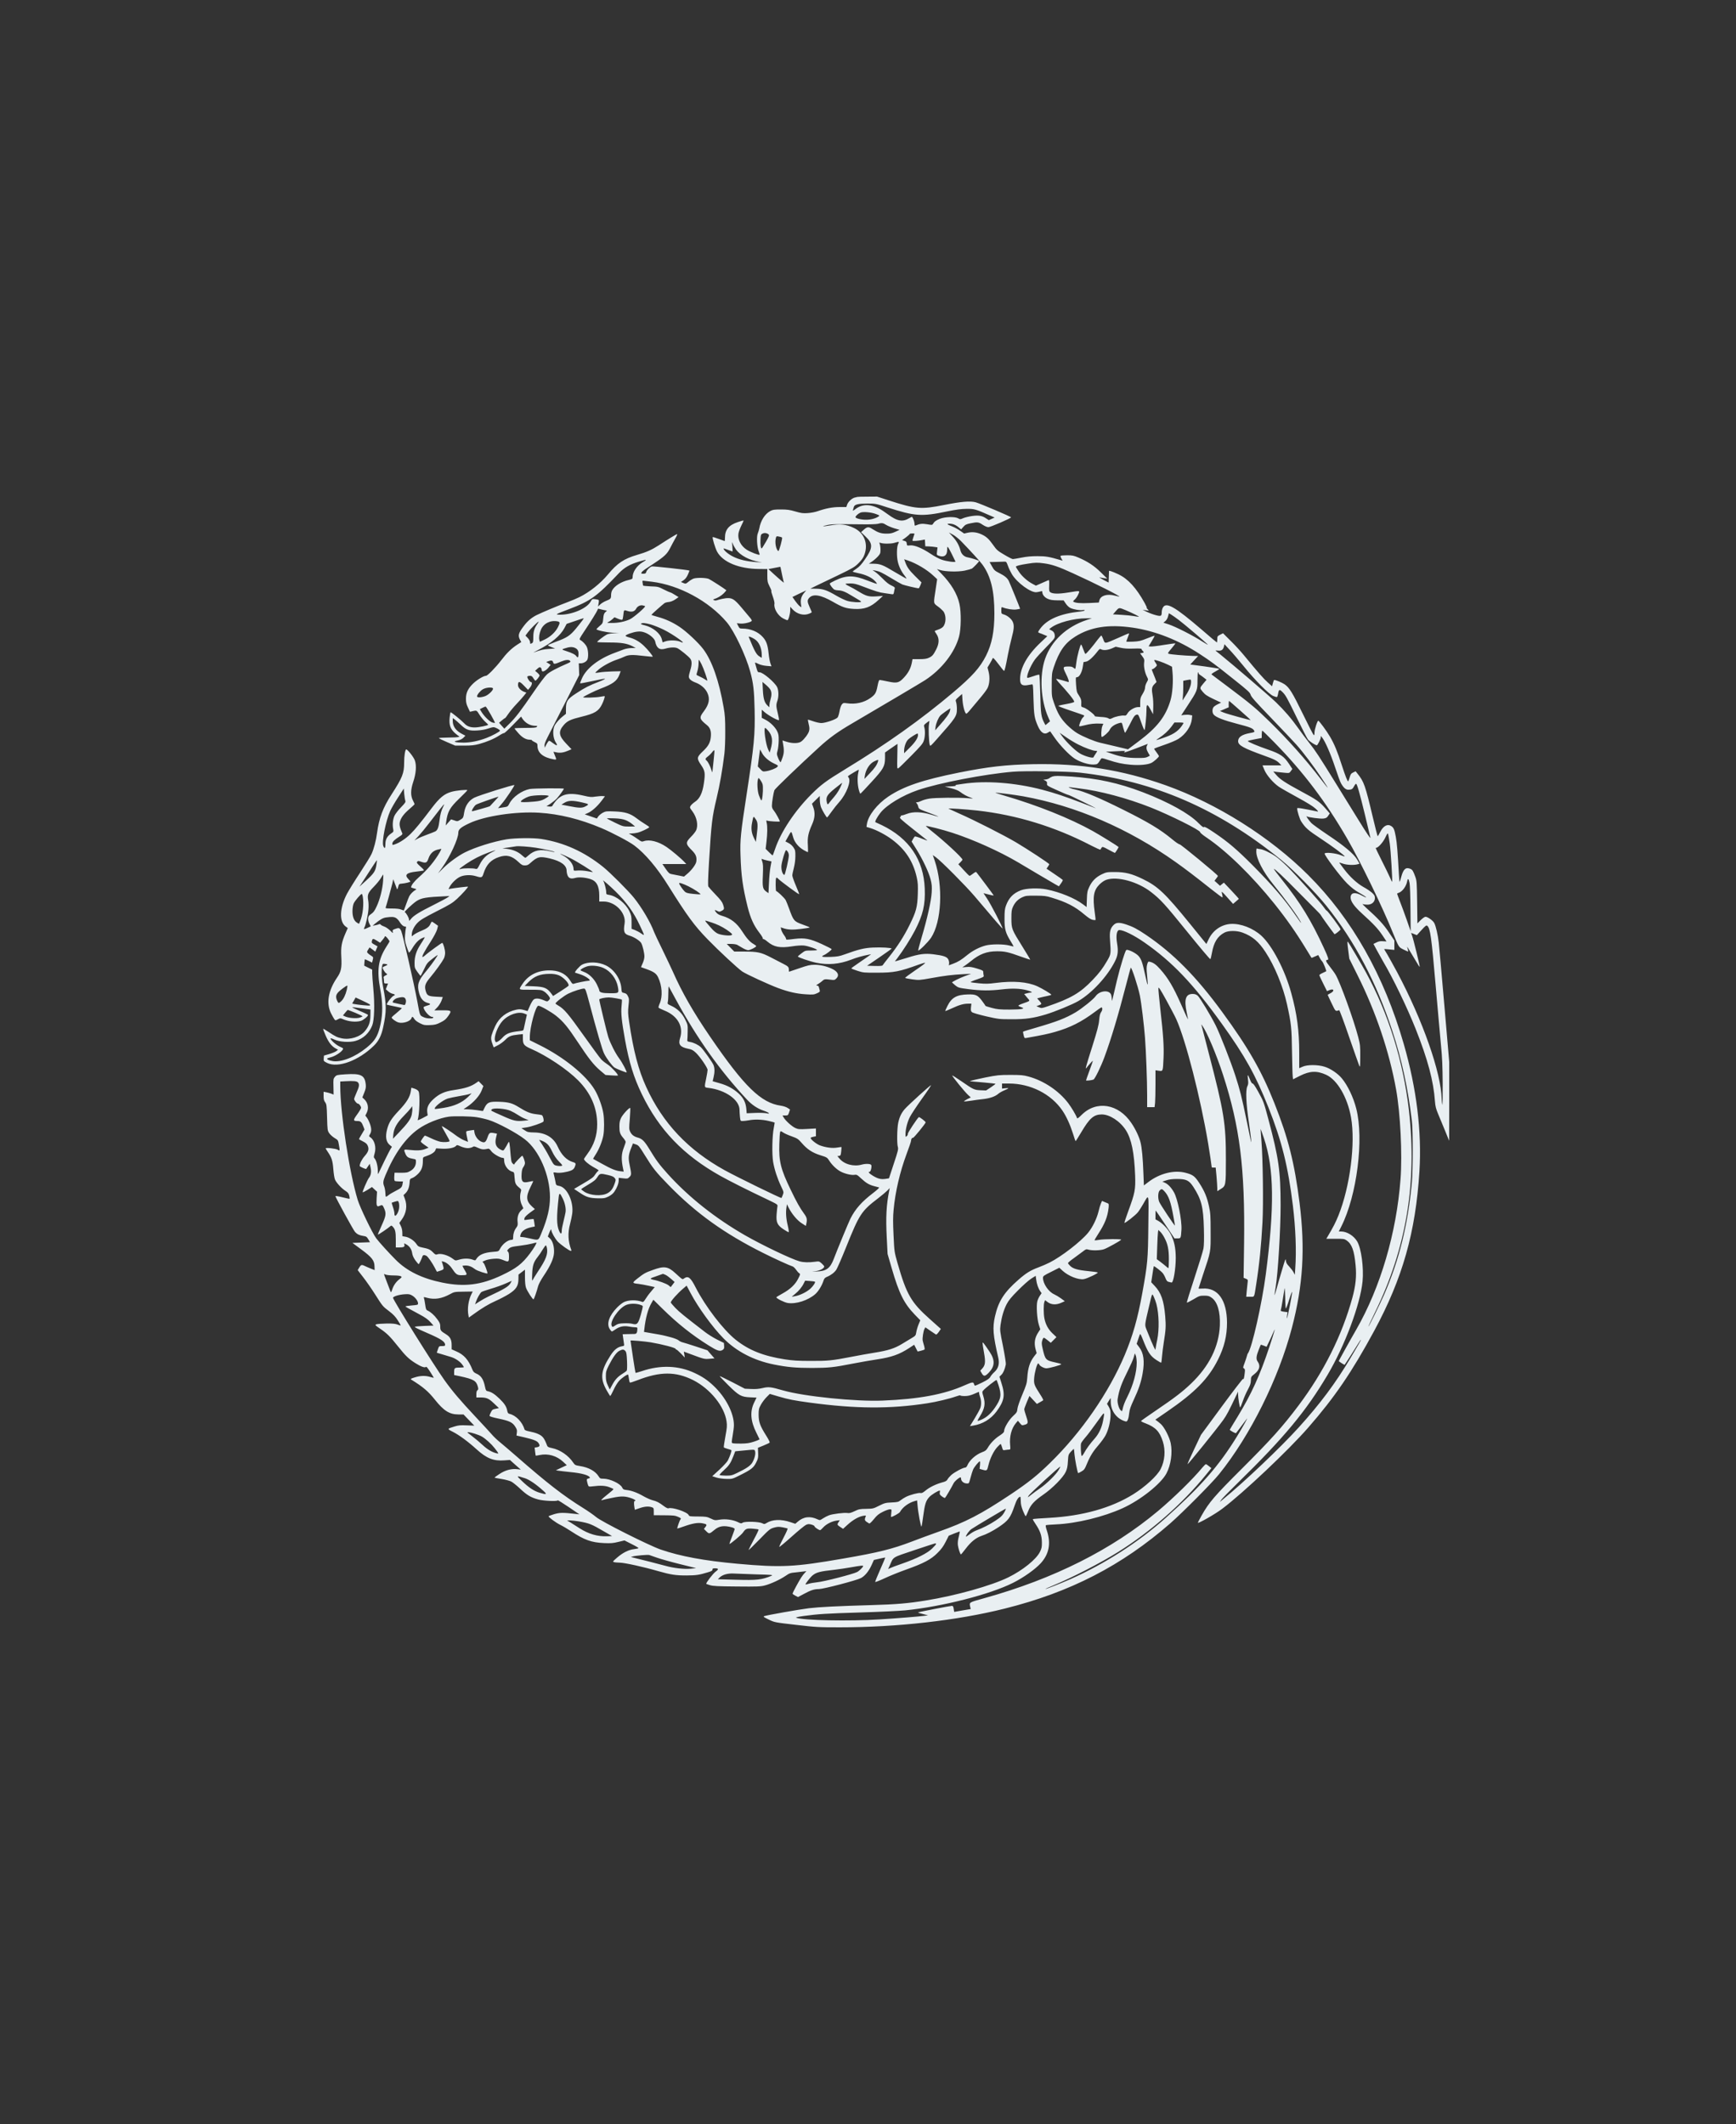 <?xml version="1.0" standalone="no"?>
<!DOCTYPE svg PUBLIC "-//W3C//DTD SVG 20010904//EN"
 "http://www.w3.org/TR/2001/REC-SVG-20010904/DTD/svg10.dtd">
<svg version="1.0" xmlns="http://www.w3.org/2000/svg"
 width="2500pt" height="3058pt" viewBox="0 0 2500 3058"
 preserveAspectRatio="xMidYMid meet">
<rect x="0" y="0" width="2500" height="3058" fill="#333333" stroke="none"/>
<g transform="translate(0,3058) scale(0.1,-0.1)"
fill="#e9eff2" stroke="none">
<path d="M12345 23425 c-5 -2 -22 -6 -37 -9 -39 -9 -95 -61 -108 -101 l-12
-35 -96 0 c-100 0 -201 -19 -317 -60 -33 -12 -96 -24 -141 -27 -70 -5 -93 -2
-180 23 -82 24 -117 29 -209 29 -94 0 -116 -3 -151 -22 -79 -42 -140 -139
-159 -249 -4 -21 -14 -54 -22 -73 -20 -44 -12 -197 13 -259 9 -23 15 -45 12
-48 -10 -10 -130 37 -184 71 -84 54 -132 146 -120 231 3 24 22 76 41 115 20
39 35 73 32 75 -2 2 -39 -8 -82 -23 -131 -44 -185 -110 -185 -227 0 -25 -2
-46 -4 -46 -2 0 -41 14 -86 31 -45 17 -84 29 -86 26 -10 -9 36 -160 63 -210
83 -151 315 -247 605 -249 l118 -1 0 -92 c0 -85 3 -98 33 -159 19 -36 30 -66
25 -66 -4 0 5 -35 21 -79 16 -43 27 -90 24 -103 -13 -69 49 -173 127 -213 27
-14 54 -25 59 -25 15 0 41 90 41 144 l0 50 34 -37 c63 -69 161 -95 240 -62 20
8 36 18 36 20 0 3 -13 35 -30 72 -36 80 -37 102 -6 136 57 61 167 42 340 -57
137 -79 187 -96 301 -103 153 -9 243 24 360 132 l60 55 -90 -6 c-113 -8 -148
2 -256 67 -46 29 -110 64 -141 79 -32 15 -55 30 -51 34 3 3 35 6 70 6 51 0 86
-8 171 -41 189 -72 245 -90 322 -99 41 -6 87 -12 101 -15 24 -4 28 0 34 33 3
20 8 44 11 53 3 11 -11 22 -48 39 -35 15 -77 48 -123 96 -38 39 -88 84 -110
99 l-40 27 40 -7 c60 -11 93 -27 228 -108 67 -41 140 -82 162 -92 33 -13 209
-55 235 -55 4 0 14 19 24 42 l16 43 -92 91 c-89 89 -116 128 -143 204 l-14 38
52 -17 c125 -43 274 -131 367 -218 l56 -52 -22 -148 c-32 -206 -34 -195 29
-242 30 -21 65 -53 79 -69 47 -56 45 -177 -3 -228 -12 -13 -44 -31 -70 -39
-27 -9 -49 -19 -49 -21 0 -2 12 -23 28 -46 40 -61 38 -132 -6 -218 -42 -82
-57 -98 -107 -121 -30 -14 -64 -19 -137 -19 l-97 0 -11 -57 c-17 -79 -49 -139
-110 -206 -73 -79 -101 -87 -233 -59 -56 12 -109 22 -118 22 -11 0 -19 -22
-32 -87 -19 -98 -33 -123 -100 -171 -95 -68 -217 -96 -343 -77 -47 7 -52 5
-72 -19 -12 -15 -25 -56 -32 -96 -7 -39 -19 -79 -28 -90 -23 -28 -175 -80
-234 -80 -26 0 -79 12 -118 26 -40 14 -73 24 -75 22 -2 -2 3 -31 11 -64 12
-47 13 -70 5 -100 -11 -40 -68 -117 -111 -149 -37 -29 -123 -31 -204 -7 l-68
21 6 -32 c19 -103 18 -145 -4 -211 -12 -36 -25 -68 -29 -70 -4 -3 -19 22 -33
55 -23 58 -24 63 -10 113 8 28 15 92 16 141 1 76 -3 97 -22 137 -30 61 -99
129 -168 165 l-54 28 0 58 0 59 40 -35 c61 -52 204 -130 208 -113 2 8 -6 51
-17 96 -25 99 -26 124 -6 180 21 60 19 152 -4 198 -37 71 -204 212 -251 212
-26 0 -30 5 -45 58 -9 31 -18 64 -21 73 -4 13 4 12 44 -8 31 -15 75 -26 120
-30 l72 -6 -16 44 c-8 24 -20 87 -25 139 -13 126 -32 180 -84 238 -70 78 -177
122 -297 122 -34 0 -40 4 -57 38 l-20 39 54 -5 c53 -4 148 19 161 39 3 5 -7
25 -23 43 -15 18 -69 83 -120 143 -109 130 -141 149 -230 140 -32 -4 -79 -14
-105 -22 -34 -12 -52 -14 -65 -6 -17 9 -17 10 2 16 49 15 105 49 140 85 21 22
37 41 34 43 -34 28 -225 150 -252 162 -41 17 -164 20 -215 6 -17 -5 -51 -25
-74 -44 -42 -34 -44 -35 -77 -21 l-35 15 38 25 c26 18 46 44 62 81 14 31 24
57 22 58 -10 9 -522 65 -540 60 -32 -10 -75 -53 -82 -81 -5 -20 -13 -24 -42
-24 -30 0 -34 2 -25 18 5 10 27 30 48 44 21 14 76 50 123 81 158 104 196 140
240 225 21 42 55 105 75 140 20 34 32 62 26 62 -10 0 -123 -69 -269 -164 -96
-62 -172 -96 -307 -135 -191 -56 -285 -119 -421 -283 -108 -129 -262 -252
-409 -325 -33 -17 -114 -51 -181 -76 -134 -50 -362 -146 -439 -184 -69 -35
-127 -84 -178 -151 -81 -105 -91 -141 -59 -202 l19 -34 -59 -38 c-84 -55 -150
-119 -233 -228 -77 -100 -194 -220 -217 -220 -33 0 -124 -55 -180 -107 -78
-74 -108 -136 -108 -223 0 -51 6 -78 29 -127 l29 -61 39 9 c58 13 58 13 96
-49 20 -32 57 -78 82 -101 25 -23 45 -43 45 -45 0 -11 -135 -39 -190 -39 -70
-1 -116 17 -154 58 -41 44 -189 164 -197 160 -4 -3 -10 -38 -14 -79 -10 -104
10 -161 77 -221 27 -25 55 -45 62 -46 6 0 2 -4 -9 -9 -11 -5 -80 -9 -152 -9
-73 -1 -133 -4 -133 -8 0 -5 53 -30 118 -58 l117 -50 130 0 c104 0 147 5 215
23 111 31 215 74 290 123 34 22 65 37 69 34 5 -2 62 50 127 117 l118 121 15
-24 c44 -69 115 -109 191 -109 28 0 31 -2 20 -15 -10 -12 -42 -15 -166 -15
-85 0 -154 -3 -154 -7 0 -5 25 -36 55 -69 56 -64 110 -94 165 -94 17 0 30 -4
30 -8 0 -5 18 -17 40 -27 35 -16 40 -22 40 -52 0 -103 80 -169 238 -197 38 -6
38 -3 12 59 -11 26 -20 48 -20 50 0 1 19 -1 43 -7 51 -12 104 -4 169 24 l48
21 -74 78 c-111 115 -119 177 -36 272 52 59 97 79 255 118 189 46 245 79 294
178 23 45 44 111 39 117 -3 2 -29 -1 -59 -7 -58 -13 -263 -18 -251 -7 19 18
167 91 248 122 182 69 239 111 274 202 l18 50 -121 -3 c-67 -2 -148 -8 -180
-14 -33 -6 -61 -8 -64 -6 -2 3 22 26 53 52 63 51 177 112 264 140 30 10 78 29
105 42 59 27 115 29 285 8 63 -7 117 -12 119 -10 7 8 -69 102 -126 156 -64 62
-135 102 -214 122 -27 7 -50 17 -50 23 -1 15 108 54 169 60 44 5 70 1 113 -15
67 -26 135 -85 144 -126 19 -96 63 -128 143 -105 74 22 145 24 180 6 38 -20
149 -109 179 -145 29 -33 30 -87 3 -173 -11 -34 -20 -75 -20 -89 0 -34 33 -63
101 -88 73 -28 136 -83 165 -145 41 -87 26 -166 -50 -267 -70 -92 -66 -110 42
-197 50 -39 67 -91 58 -175 -8 -81 -37 -132 -117 -207 -86 -82 -88 -99 -22
-196 56 -82 61 -116 39 -264 -20 -137 -60 -220 -127 -264 -26 -17 -54 -43 -63
-57 -15 -25 -14 -28 25 -80 65 -88 87 -202 53 -275 -9 -19 -40 -59 -70 -89
-84 -85 -83 -105 10 -198 58 -58 73 -97 63 -164 -7 -41 -68 -123 -132 -176
l-45 -38 -73 15 c-39 8 -88 18 -107 21 -29 5 -43 17 -83 75 l-48 70 172 0 172
0 -24 26 c-48 53 -194 175 -261 220 -119 80 -245 111 -326 83 -29 -10 -36 -8
-80 25 -27 19 -69 47 -93 61 l-44 25 40 0 c22 0 60 5 85 11 48 10 170 68 170
80 0 4 -28 25 -62 45 -35 21 -91 59 -124 85 -90 68 -162 90 -314 96 -118 5
-128 3 -170 -19 -25 -14 -54 -38 -65 -54 l-20 -29 -87 30 -87 30 42 18 c56 23
137 94 199 176 l50 66 -32 3 c-17 2 -63 -2 -101 -7 -62 -10 -81 -9 -178 14
-238 55 -347 18 -449 -151 -4 -6 -23 -9 -44 -6 l-38 4 58 37 c31 21 73 55 93
77 36 41 99 128 99 138 0 10 -435 6 -491 -4 -114 -22 -246 -115 -293 -209 -24
-46 -24 -46 -94 -56 l-70 -11 52 61 c55 62 190 264 183 271 -10 10 -509 -147
-577 -181 -78 -40 -129 -114 -145 -210 -12 -78 -15 -84 -56 -108 -40 -24 -43
-25 -87 -9 l-46 15 -39 -44 -39 -44 7 50 c21 151 51 205 191 340 63 61 114
113 114 117 0 13 -164 -3 -231 -23 -101 -29 -169 -85 -279 -230 -163 -215
-242 -311 -307 -375 -67 -66 -154 -125 -222 -149 -40 -14 -41 -14 -41 9 0 26
35 60 103 102 33 20 45 33 41 44 -37 84 -46 126 -35 169 16 60 59 116 141 186
39 33 70 63 70 67 0 4 -10 27 -22 50 -37 70 -36 154 2 268 41 121 50 234 25
309 -15 47 -104 161 -125 161 -15 0 -30 -91 -30 -188 0 -155 -24 -216 -182
-461 -123 -189 -179 -339 -208 -552 -15 -114 -46 -230 -79 -303 -15 -34 -90
-155 -166 -271 -76 -115 -160 -251 -187 -301 -108 -205 -116 -403 -20 -474
l30 -22 -34 -78 c-55 -126 -67 -196 -59 -337 9 -160 -3 -214 -63 -301 -126
-185 -157 -369 -84 -514 18 -35 39 -72 47 -83 15 -19 16 -19 50 -1 33 18 37
18 72 3 82 -36 185 -46 258 -26 36 10 105 66 105 86 0 4 -54 31 -120 58 -66
28 -114 51 -107 52 7 2 68 -5 137 -15 l125 -17 -1 -85 c-1 -96 -21 -155 -78
-224 -69 -85 -214 -130 -333 -106 -68 14 -94 27 -191 92 -41 27 -76 48 -78 45
-3 -2 14 -47 36 -98 42 -97 86 -153 145 -185 l33 -18 -26 -20 c-14 -11 -59
-30 -101 -42 l-76 -22 -3 -40 c-3 -39 -2 -40 49 -66 156 -77 453 33 674 249
67 65 108 146 133 265 49 223 49 325 0 575 -22 112 -28 241 -15 305 7 34 9 36
42 32 44 -5 44 -15 0 -31 -19 -7 -35 -17 -35 -22 0 -19 30 -68 51 -83 21 -14
21 -15 -11 -31 -21 -11 -30 -21 -26 -31 3 -9 6 -31 6 -50 0 -31 3 -34 29 -34
l29 0 -16 -41 -16 -42 33 -29 c17 -16 45 -31 62 -35 36 -7 46 -20 20 -28 -27
-8 -116 -124 -99 -130 7 -3 58 -14 112 -25 55 -11 101 -22 103 -24 2 -2 -30
-32 -71 -66 -42 -33 -76 -65 -76 -70 0 -15 58 -58 95 -70 63 -21 175 14 190
60 9 28 21 25 42 -11 11 -19 41 -41 80 -61 57 -28 69 -30 145 -27 71 3 94 9
153 39 58 29 77 45 112 95 52 76 46 80 -97 79 l-105 -1 40 41 c23 23 50 66 62
96 l20 55 -97 5 c-113 6 -131 16 -150 85 -19 69 -7 106 66 193 79 95 170 221
195 270 11 20 19 57 19 82 0 46 -25 135 -40 145 -7 4 -206 -140 -257 -188 -13
-11 -26 -18 -29 -14 -10 9 31 85 120 223 45 71 83 143 91 173 l13 52 -40 29
c-23 17 -44 30 -48 30 -4 0 -13 -13 -20 -29 -18 -44 -50 -69 -131 -102 -40
-16 -88 -41 -106 -55 l-33 -25 0 24 c0 53 34 122 84 172 41 41 95 73 273 164
196 99 231 121 297 182 76 71 162 167 155 173 -4 4 -183 -18 -247 -29 l-33 -6
16 32 c28 53 97 121 150 145 60 28 154 32 229 9 82 -25 90 -22 109 38 42 131
106 198 224 238 111 37 184 18 280 -72 44 -42 58 -49 92 -49 32 0 49 7 78 34
104 93 135 100 282 66 159 -38 241 -98 241 -177 0 -18 6 -49 14 -68 18 -42 50
-52 111 -35 50 14 135 8 213 -15 92 -28 132 -100 132 -241 l0 -84 63 0 c167 0
325 -164 302 -314 -20 -126 -7 -155 76 -179 63 -19 146 -73 164 -106 21 -41
45 -144 45 -192 0 -26 -11 -67 -25 -98 -14 -30 -24 -55 -23 -56 2 -1 38 -14
81 -29 102 -37 138 -62 164 -116 58 -120 68 -275 24 -377 -13 -28 -20 -56 -17
-61 3 -5 42 -24 86 -42 189 -76 276 -230 224 -395 -30 -93 0 -131 118 -155 50
-9 69 -20 108 -56 60 -56 170 -217 170 -248 0 -13 -9 -68 -20 -121 -28 -136
-29 -131 33 -138 245 -30 447 -173 447 -317 0 -21 3 -65 6 -99 7 -61 7 -61 39
-61 18 0 57 5 86 10 86 17 196 13 288 -9 46 -11 85 -21 86 -23 2 -2 -4 -34
-11 -73 -24 -116 -29 -383 -10 -495 20 -112 59 -233 114 -349 40 -85 40 -85
25 -125 -9 -23 -17 -43 -19 -44 -6 -8 -641 302 -817 399 -528 292 -893 678
-1130 1197 -113 246 -185 521 -247 941 -17 115 -18 148 -9 232 10 89 9 102 -8
136 -14 29 -26 40 -54 46 -36 8 -36 8 -41 72 -11 131 -104 267 -222 325 -108
53 -253 57 -344 11 -34 -17 -113 -107 -100 -115 1 -1 35 -12 74 -24 82 -26
170 -91 124 -92 -28 0 -196 -34 -221 -45 -12 -4 -23 6 -42 38 -55 93 -143 145
-261 154 -186 14 -339 -54 -430 -191 -61 -92 -70 -86 110 -86 147 0 162 -2
196 -23 38 -22 88 -81 88 -102 0 -7 -9 -20 -20 -30 -19 -17 -21 -17 -72 5 -66
28 -120 31 -146 6 -11 -10 -35 -50 -52 -90 l-32 -73 -55 16 c-44 12 -65 13
-108 4 -140 -30 -245 -111 -304 -237 -21 -44 -44 -103 -51 -129 -13 -48 -9
-75 21 -154 l9 -23 59 30 c33 16 81 52 108 79 52 53 81 64 191 76 l62 6 0 -64
c0 -83 16 -103 116 -147 226 -98 523 -297 680 -455 183 -185 274 -395 274
-633 0 -161 -46 -299 -144 -430 -25 -34 -46 -65 -46 -70 2 -21 64 -75 130
-112 92 -52 88 -49 69 -63 -9 -7 -27 -30 -42 -53 -20 -33 -53 -57 -163 -121
l-137 -81 79 -52 c96 -66 143 -80 264 -83 86 -2 100 1 153 26 39 20 66 42 85
70 38 56 62 119 62 163 l0 36 64 -7 c61 -7 66 -6 91 19 30 30 30 40 1 181 -20
94 -15 140 23 235 l26 67 42 -14 c39 -13 48 -24 127 -152 120 -194 157 -241
349 -438 392 -402 802 -695 1356 -972 163 -82 379 -180 426 -195 11 -3 33 -24
49 -47 15 -22 36 -45 46 -51 17 -11 16 -16 -15 -77 -42 -85 -116 -154 -227
-215 -49 -26 -88 -51 -88 -54 0 -17 115 -74 164 -82 119 -19 293 37 397 128
45 40 96 123 119 195 9 29 20 41 48 53 57 23 108 62 135 102 14 20 78 167 142
326 191 476 220 520 460 703 55 42 115 93 134 112 l34 36 -7 -35 c-42 -209
-51 -386 -36 -675 l12 -239 59 -203 c107 -369 178 -511 337 -675 l75 -77 -26
-63 c-14 -35 -28 -85 -32 -111 -7 -44 -11 -50 -64 -81 -31 -19 -93 -56 -139
-84 -108 -66 -201 -96 -395 -127 -88 -14 -238 -41 -335 -60 -280 -54 -337 -60
-587 -59 -183 0 -259 5 -370 22 -311 48 -519 131 -708 281 -180 143 -438 479
-578 753 -74 146 -109 173 -167 132 -26 -18 -18 -23 -128 77 -104 96 -161 104
-324 44 -109 -39 -125 -48 -228 -129 -70 -56 -69 -61 22 -71 34 -4 100 -16
148 -27 l87 -19 -53 -64 c-30 -34 -66 -84 -81 -109 -19 -32 -32 -45 -43 -41
-85 33 -201 31 -270 -4 -23 -12 -66 -46 -94 -75 -115 -117 -156 -234 -108
-310 12 -20 26 -36 32 -36 5 0 28 13 51 30 59 41 120 54 192 41 32 -6 74 -11
92 -11 30 0 33 -3 32 -27 -2 -51 -12 -68 -41 -69 -16 0 -60 -1 -99 -2 l-72 -2
7 -52 c4 -29 9 -67 12 -84 5 -30 4 -32 -33 -38 -60 -11 -108 -50 -159 -128
-143 -221 -156 -332 -57 -506 25 -45 49 -82 52 -82 3 1 24 39 46 86 21 48 57
106 78 130 38 43 123 102 133 92 2 -3 7 -29 11 -57 3 -28 10 -54 15 -57 4 -3
54 13 111 35 324 126 549 126 800 0 244 -124 449 -376 480 -593 9 -64 7 -89
-17 -219 -15 -81 -25 -151 -22 -156 3 -4 27 -14 53 -21 27 -7 51 -16 55 -19 8
-7 -20 -88 -51 -150 -11 -20 -65 -79 -121 -131 l-103 -94 59 -19 c36 -11 93
-19 144 -20 85 -2 86 -2 200 55 158 79 193 106 230 182 28 55 31 71 28 137
l-3 74 79 32 c44 18 84 37 89 42 6 6 -15 48 -52 106 -86 137 -105 191 -106
295 0 78 3 90 33 146 18 33 55 82 81 108 l47 47 125 -37 c151 -44 219 -57 453
-89 662 -89 1155 -92 1691 -9 130 20 322 66 408 97 37 13 67 21 67 16 0 -5 28
-9 63 -9 46 0 80 8 132 30 38 17 71 30 72 30 2 0 3 -8 3 -17 0 -10 7 -36 15
-58 17 -49 19 -111 3 -156 -6 -19 -42 -85 -80 -148 l-70 -114 44 7 c139 22
256 93 339 204 113 153 127 236 71 409 l-29 92 28 27 c27 26 50 80 64 149 3
18 -13 120 -40 259 -45 221 -46 233 -36 311 16 114 46 218 89 300 28 53 66
100 162 196 69 70 154 146 190 169 l65 41 7 -53 c8 -65 31 -130 58 -168 l20
-29 -25 -37 c-14 -20 -30 -55 -36 -78 -17 -62 -5 -256 21 -338 l21 -67 -25
-38 c-55 -83 -67 -156 -42 -251 l15 -54 -36 -46 c-62 -81 -90 -167 -99 -307
-6 -82 -13 -105 -72 -245 -39 -93 -67 -175 -70 -204 -4 -45 -10 -55 -63 -104
-60 -55 -129 -171 -129 -217 0 -16 -17 -33 -64 -64 -69 -44 -133 -110 -172
-177 -20 -34 -35 -46 -82 -63 -90 -34 -181 -115 -212 -191 -8 -18 -20 -30 -31
-30 -31 0 -156 -67 -200 -107 -22 -20 -46 -48 -54 -63 -11 -21 -28 -31 -79
-44 -90 -25 -182 -70 -239 -118 -36 -30 -54 -38 -71 -34 -27 7 -151 -26 -210
-56 -22 -11 -57 -33 -76 -48 -31 -25 -45 -28 -130 -32 -87 -4 -102 -8 -180
-47 -82 -42 -89 -43 -185 -45 -90 -1 -107 -4 -169 -34 -51 -24 -77 -31 -101
-26 -44 8 -216 -13 -267 -33 -24 -9 -63 -29 -87 -45 -42 -28 -45 -28 -75 -14
-109 52 -205 40 -289 -34 l-34 -29 -69 23 c-134 46 -262 41 -347 -13 -27 -17
-31 -17 -61 -2 -45 23 -248 29 -280 8 -21 -14 -27 -13 -72 9 -71 34 -178 48
-262 34 -65 -11 -70 -10 -127 17 -55 26 -70 28 -184 29 -116 0 -125 2 -134 21
-19 44 -239 117 -291 97 -10 -4 -36 9 -69 34 -65 49 -100 68 -163 83 -27 7
-83 32 -124 55 -89 52 -176 84 -245 91 -44 5 -52 9 -65 36 -27 57 -177 127
-269 127 -46 0 -51 3 -71 35 -46 74 -143 128 -267 147 -67 11 -74 14 -97 48
-68 104 -192 188 -308 211 -45 9 -62 17 -68 33 -43 114 -66 143 -140 174 -25
11 -76 25 -113 32 -47 9 -70 18 -73 29 -31 106 -124 203 -215 224 -21 5 -28
15 -34 44 -11 61 -39 104 -111 174 -71 68 -117 98 -168 108 -27 6 -30 12 -42
67 -22 107 -57 160 -128 189 -27 12 -41 26 -52 53 -57 144 -122 218 -235 266
l-65 29 0 61 c0 78 -21 119 -82 156 -75 46 -82 55 -82 109 0 42 -6 57 -43 107
-43 59 -94 104 -139 125 -21 9 -26 21 -35 87 -6 43 -14 85 -18 94 -6 15 -3 16
47 2 108 -28 208 -12 327 52 62 34 65 35 196 37 l133 2 -15 -29 c-47 -91 -66
-218 -47 -315 l6 -31 57 41 c130 95 230 155 332 200 59 26 144 71 189 99 104
67 134 114 136 212 l1 67 47 36 46 35 0 -109 c0 -71 5 -123 15 -152 18 -50 96
-170 108 -166 8 2 43 102 67 191 7 26 42 92 78 145 97 144 144 247 150 329 6
89 -18 174 -59 212 l-30 27 17 44 c19 50 34 71 34 48 0 -29 50 -119 90 -163
42 -45 169 -136 191 -136 6 0 9 6 6 13 -47 125 -53 244 -17 377 12 47 26 111
30 143 25 174 -74 385 -190 403 -30 5 -41 12 -45 28 -2 11 -9 44 -14 71 -6 28
-14 61 -17 74 -7 23 -6 24 39 17 51 -8 149 7 210 31 28 11 43 26 53 49 21 50
18 60 -24 72 -93 28 -166 102 -222 226 -59 129 -175 199 -337 201 -84 2 -96 4
-138 32 l-46 30 78 12 c69 11 213 61 237 81 14 13 -4 88 -22 95 -9 3 -49 10
-88 14 -77 9 -137 34 -244 101 -91 57 -146 72 -280 77 -142 5 -172 -7 -210
-82 -14 -27 -25 -50 -25 -51 0 -1 -38 5 -85 12 -47 7 -110 13 -140 13 l-55 1
54 36 c92 62 176 156 206 231 l26 66 -34 35 -35 35 -29 -20 c-80 -57 -158 -82
-331 -108 -128 -18 -209 -55 -291 -131 -71 -65 -97 -121 -88 -189 l6 -44 -75
-40 c-54 -28 -74 -34 -69 -23 25 65 35 359 14 406 -8 16 -27 30 -57 41 -25 8
-46 15 -47 15 -2 0 -5 -22 -9 -49 -11 -83 -59 -162 -172 -281 -109 -116 -144
-172 -169 -267 -29 -112 -16 -187 42 -232 l27 -22 -23 -37 c-20 -33 -140 -277
-169 -342 -9 -22 -11 -17 -11 36 -1 69 -22 147 -46 174 -15 17 -15 22 0 74 26
88 -2 192 -62 231 -21 14 -22 18 -9 38 27 42 28 82 6 148 -12 35 -32 78 -45
95 l-24 32 19 38 c34 66 20 147 -35 198 l-27 25 27 68 c22 54 26 78 22 119
-14 134 -68 161 -296 146 -119 -8 -125 -10 -148 -36 -23 -27 -24 -34 -21 -142
2 -63 2 -114 2 -114 -1 0 -17 6 -35 14 -19 7 -51 16 -72 20 l-37 7 0 -61 c0
-47 5 -68 23 -91 20 -29 22 -44 27 -218 5 -182 6 -189 31 -227 15 -21 49 -52
77 -69 49 -29 51 -32 61 -91 17 -94 16 -98 -15 -78 -25 17 -174 34 -174 20 0
-4 14 -27 31 -52 55 -80 70 -127 79 -248 5 -62 15 -129 24 -149 19 -46 95
-128 152 -164 33 -21 45 -36 53 -67 5 -22 8 -42 5 -45 -2 -3 -49 7 -104 21
-55 14 -100 21 -100 16 0 -17 261 -493 283 -516 30 -33 64 -49 119 -57 42 -6
50 -12 72 -49 l24 -41 -126 -5 -127 -5 126 -93 c153 -113 190 -159 192 -242
l2 -57 -55 22 c-30 12 -72 30 -92 40 -41 20 -51 16 -80 -33 l-17 -29 78 -101
c44 -56 120 -165 170 -244 114 -179 110 -175 205 -247 58 -44 91 -79 122 -128
24 -37 44 -71 44 -75 0 -4 -19 0 -42 10 -33 13 -70 17 -163 16 -66 -1 -131 -6
-145 -11 -23 -10 -21 -12 55 -64 98 -67 140 -108 259 -257 106 -133 150 -176
244 -236 80 -51 139 -73 155 -57 8 8 25 -13 63 -72 29 -45 52 -83 50 -84 -1
-1 -24 4 -51 12 -68 21 -141 19 -221 -6 -59 -18 -66 -23 -51 -33 169 -104 245
-169 342 -291 126 -158 208 -209 335 -210 l75 0 78 -81 77 -80 -109 4 c-92 4
-120 1 -178 -17 -106 -32 -106 -34 -22 -76 91 -46 219 -140 341 -251 145 -132
247 -172 402 -160 l79 6 78 -70 79 -69 -49 6 c-86 10 -173 -13 -258 -69 -41
-27 -74 -51 -71 -53 2 -2 47 -11 101 -19 54 -9 117 -26 139 -37 22 -11 80 -58
127 -102 99 -93 154 -127 261 -156 76 -21 275 -30 282 -13 2 5 73 -39 157 -96
l155 -105 -55 6 c-185 21 -228 20 -310 -4 -43 -13 -79 -27 -79 -30 0 -15 102
-90 165 -122 39 -19 112 -62 163 -96 187 -123 289 -160 472 -168 96 -4 129 -2
204 17 l89 21 103 -52 c57 -28 102 -55 99 -59 -3 -4 -31 -10 -63 -14 -79 -9
-163 -51 -245 -122 -63 -55 -67 -59 -45 -65 13 -4 51 -7 85 -8 69 -1 343 -61
549 -121 181 -52 258 -64 414 -63 136 1 178 7 303 45 52 15 67 24 67 39 0 15
7 19 33 19 57 0 61 -13 14 -47 -38 -26 -146 -168 -136 -177 2 -2 27 -11 54
-19 41 -13 111 -17 385 -19 294 -3 344 -1 404 15 85 22 218 83 299 138 55 38
69 43 146 50 47 5 101 11 120 14 l34 4 -25 -27 c-36 -39 -58 -74 -122 -190
-31 -56 -55 -106 -52 -110 2 -4 21 -16 41 -27 l37 -19 79 42 c105 57 151 72
222 73 68 1 539 124 605 158 56 29 114 99 153 186 l34 75 80 18 c44 10 81 18
83 17 2 -2 -31 -80 -73 -175 -42 -94 -74 -174 -71 -177 3 -4 66 21 139 55 73
34 209 89 302 122 256 91 363 147 455 240 57 56 86 97 119 162 l44 87 76 31
c42 16 79 30 82 30 3 0 -3 -33 -13 -72 -13 -47 -17 -90 -14 -122 6 -50 34
-136 45 -136 3 0 35 39 71 86 72 95 146 154 223 180 72 23 159 68 247 126 141
94 172 136 231 309 28 84 56 128 82 129 4 0 7 -27 7 -61 0 -44 8 -81 31 -140
18 -43 35 -79 40 -79 4 0 20 32 35 71 36 93 87 148 218 239 132 91 287 248
324 329 20 43 27 78 31 152 6 94 7 97 43 138 21 22 40 41 42 41 2 0 6 -37 10
-82 6 -71 42 -255 52 -267 2 -2 23 8 48 23 40 23 48 35 82 118 45 108 89 177
173 273 33 39 74 96 91 127 41 76 71 196 73 288 1 64 -2 82 -24 122 l-27 46
25 41 c13 23 25 41 27 41 1 0 2 -21 2 -47 -2 -135 84 -252 211 -288 18 -5 25
0 36 27 8 18 16 61 19 96 5 48 20 91 66 190 68 144 106 255 127 379 31 175 15
293 -51 378 l-35 47 22 66 c12 37 24 70 28 74 4 4 22 -32 40 -80 71 -182 107
-237 195 -294 33 -21 62 -38 67 -38 4 0 10 39 13 88 4 48 15 141 26 207 29
181 32 231 20 376 -19 223 -59 337 -152 435 l-49 52 17 113 c9 63 18 116 20
118 5 6 102 -68 128 -99 13 -16 32 -50 41 -75 14 -34 24 -47 44 -51 14 -3 33
-8 42 -10 27 -7 61 197 61 356 -1 145 -22 245 -74 343 -37 70 -116 154 -177
188 l-41 23 0 63 c0 35 2 63 4 63 1 0 63 -90 136 -200 l133 -200 43 0 c50 0
50 -1 58 125 8 133 -55 449 -109 540 -39 68 -85 116 -128 135 l-38 17 58 19
c41 13 86 19 153 19 134 0 174 -20 236 -115 116 -180 143 -288 151 -596 4
-150 2 -243 -6 -290 -7 -38 -65 -227 -129 -421 -64 -194 -114 -355 -110 -358
3 -3 45 18 94 47 83 50 93 53 155 53 56 0 72 -4 107 -29 84 -58 127 -204 119
-401 -14 -304 -153 -585 -414 -835 -123 -118 -239 -207 -508 -389 -115 -78
-211 -146 -213 -150 -2 -5 28 -21 67 -35 142 -55 201 -117 247 -261 41 -129
29 -276 -31 -395 -49 -98 -222 -256 -396 -365 -318 -197 -726 -312 -1211 -339
-125 -6 -230 -15 -234 -18 -3 -4 15 -36 40 -72 65 -97 89 -165 90 -261 1 -68
-3 -88 -27 -137 -53 -109 -248 -266 -455 -368 -244 -120 -756 -264 -1192 -334
-251 -41 -425 -56 -780 -66 -491 -14 -759 -28 -900 -45 -140 -17 -614 -101
-645 -114 -17 -7 -6 -15 65 -49 85 -41 85 -41 390 -76 291 -34 322 -36 634
-36 823 0 1691 98 2376 270 941 235 1685 618 2383 1227 178 156 600 580 703
708 449 556 857 1376 1048 2105 162 617 193 1138 111 1800 -73 576 -163 936
-362 1435 -184 465 -378 803 -753 1315 -372 509 -707 847 -1099 1111 -121 82
-190 118 -285 149 -95 31 -139 30 -176 -5 -51 -49 -64 -100 -55 -217 15 -202
14 -206 -40 -300 -65 -112 -114 -177 -210 -277 -178 -187 -313 -266 -653 -382
-79 -27 -84 -27 -120 -12 l-37 16 32 11 c47 17 49 22 13 63 l-34 38 45 12 c24
6 70 17 102 23 31 6 57 14 57 18 -1 11 -132 90 -201 121 -145 65 -347 81 -604
48 -97 -13 -142 -14 -235 -5 -63 6 -118 13 -122 17 -4 3 38 22 93 40 90 31
100 37 95 55 -3 12 -6 33 -6 47 0 24 -7 28 -91 54 -73 22 -103 27 -151 22
l-60 -5 38 25 c22 15 59 43 84 63 124 103 230 143 375 143 113 1 167 -11 354
-79 68 -24 125 -43 127 -41 2 1 -49 86 -112 187 -155 248 -158 256 -159 405 0
104 3 126 23 170 30 65 73 108 136 137 46 21 65 23 191 22 122 -1 151 -4 228
-28 216 -65 337 -128 474 -244 56 -47 94 -72 119 -76 20 -4 38 -5 40 -3 3 2
-2 53 -11 112 -31 224 -16 316 68 400 35 34 69 57 101 68 156 53 449 -27 641
-176 139 -108 199 -174 506 -553 208 -257 341 -414 349 -414 4 0 14 41 23 91
27 152 81 239 180 291 58 31 177 31 261 0 141 -52 232 -129 331 -281 132 -201
251 -491 309 -751 61 -276 68 -344 72 -680 3 -173 7 -334 10 -357 l5 -43 99
50 c144 72 244 76 378 15 160 -73 306 -323 358 -613 66 -370 -14 -997 -181
-1412 -41 -101 -71 -160 -154 -301 l-21 -35 128 0 c119 1 131 -1 164 -23 76
-53 110 -145 130 -359 15 -157 2 -289 -47 -468 -148 -540 -412 -1068 -774
-1549 -233 -310 -397 -492 -821 -915 -388 -387 -467 -478 -574 -667 -31 -55
-56 -103 -56 -107 0 -18 247 122 350 200 301 226 953 841 1239 1169 382 437
631 803 950 1392 410 759 597 1420 652 2298 35 575 -40 1190 -226 1835 -284
985 -747 1804 -1375 2430 -547 547 -1318 1032 -2055 1294 -626 222 -1218 316
-1905 303 -389 -7 -655 -38 -1070 -121 -527 -106 -797 -198 -1017 -345 -162
-109 -290 -273 -309 -396 l-6 -41 59 -18 c89 -28 220 -97 308 -163 194 -145
305 -315 357 -546 17 -77 19 -116 15 -242 -6 -186 -23 -249 -117 -440 -80
-163 -171 -305 -294 -460 -48 -60 -91 -116 -95 -123 -5 -9 -35 -12 -116 -10
l-108 3 176 120 c97 66 176 123 177 127 0 12 -152 21 -269 15 -122 -5 -211
-27 -406 -98 -77 -28 -107 -33 -207 -37 -118 -4 -144 3 -93 26 40 18 114 76
112 86 -2 5 -66 38 -142 73 -171 78 -244 92 -390 75 -118 -15 -125 -15 -125 1
0 8 -14 34 -32 57 -17 24 -34 58 -38 76 l-7 32 36 -12 c65 -23 135 -26 255
-11 65 8 121 17 124 19 3 3 -6 9 -19 14 -13 5 -50 19 -82 31 -123 45 -130 53
-193 228 -19 52 -41 107 -49 122 -14 29 -122 131 -137 131 -9 0 -11 161 -2
185 6 14 11 12 38 -14 42 -40 289 -222 294 -216 3 2 -18 58 -47 124 -28 66
-51 131 -51 146 0 15 10 63 22 108 13 52 22 114 22 168 1 77 -2 89 -27 127
-16 25 -45 51 -72 64 l-44 23 41 74 c46 82 42 83 72 -20 20 -69 76 -136 150
-179 29 -16 56 -30 60 -30 3 0 3 44 0 98 -8 113 6 180 61 303 41 91 46 169 16
248 l-18 49 56 56 56 55 1 -62 c1 -34 9 -80 18 -102 20 -49 78 -145 86 -145 4
0 33 37 65 83 32 45 83 109 113 142 102 114 173 301 132 350 -7 8 -10 18 -7
21 11 11 150 94 153 91 2 -1 -1 -20 -6 -42 -15 -62 -12 -169 6 -241 9 -36 20
-63 24 -62 5 2 75 75 155 163 177 192 199 230 200 350 l0 80 65 46 c36 25 76
53 90 62 l25 16 -3 -180 c-4 -173 -3 -180 15 -171 10 6 93 86 184 179 139 141
169 176 182 217 19 55 22 143 8 193 -9 30 -7 35 29 63 21 16 40 30 42 30 3 0
1 -24 -4 -52 -9 -53 -2 -246 11 -293 6 -24 12 -20 106 87 270 304 285 326 285
431 0 35 -5 79 -11 96 -11 32 -10 34 37 76 l49 43 6 -92 c7 -89 34 -187 54
-192 6 -2 33 25 60 59 28 34 89 107 136 162 47 55 96 120 109 145 31 60 37
156 17 237 l-16 62 34 57 c19 32 37 65 40 75 5 14 23 -4 82 -81 41 -55 78
-100 82 -100 9 0 25 66 56 235 14 72 38 180 54 240 33 122 38 180 17 228 -17
43 -76 93 -126 108 -40 12 -40 13 -40 62 0 43 2 48 18 42 60 -24 145 -37 196
-31 31 4 56 9 56 12 0 7 -150 375 -164 402 -22 41 -59 72 -137 111 -63 32 -74
42 -104 97 l-34 61 92 2 c51 2 105 3 120 4 27 2 31 -3 52 -60 12 -35 38 -88
56 -119 75 -125 276 -272 357 -261 20 3 47 8 60 12 17 6 22 3 22 -9 0 -38 32
-78 78 -98 35 -16 69 -21 138 -22 l91 -1 31 -46 c17 -26 45 -53 66 -63 46 -22
142 -38 179 -30 15 3 27 1 27 -4 0 -6 -28 -13 -62 -17 -290 -30 -480 -112
-580 -249 -34 -47 -34 -53 -5 -62 12 -4 42 -15 66 -26 l43 -18 -96 -91 c-194
-183 -296 -366 -296 -528 0 -73 24 -96 94 -88 28 4 60 9 72 12 21 6 21 4 27
-212 7 -230 13 -270 62 -384 44 -102 96 -133 153 -93 13 9 24 14 26 13 1 -2
29 -42 62 -89 75 -109 212 -252 289 -302 78 -51 204 -90 275 -86 57 3 54 1
105 81 9 14 20 13 100 -14 132 -43 204 -59 327 -70 124 -11 248 0 300 27 36
18 108 83 108 97 0 4 -16 29 -35 54 -19 25 -35 49 -35 52 0 3 66 29 147 56 83
28 172 66 203 86 106 68 183 182 194 286 l5 52 -35 7 c-20 4 -55 4 -79 1 l-44
-6 95 145 c135 206 139 214 139 356 0 65 3 118 8 118 4 0 7 -6 7 -13 0 -7 12
-20 28 -29 15 -10 40 -28 57 -42 l30 -24 -41 -48 c-60 -73 -60 -69 -13 -126
36 -42 62 -59 154 -103 l110 -52 -48 -23 c-26 -12 -54 -32 -62 -43 -20 -29
-19 -80 3 -106 32 -39 143 -82 335 -132 193 -50 228 -64 247 -98 11 -21 7 -24
-60 -36 -116 -21 -170 -59 -170 -117 0 -59 75 -100 377 -209 141 -50 184 -72
222 -113 l24 -26 -136 0 -136 0 27 -65 c32 -77 127 -187 210 -244 31 -21 151
-89 266 -152 135 -73 228 -131 260 -161 34 -31 44 -45 31 -43 -215 45 -295 58
-295 46 0 -37 36 -153 57 -186 62 -96 98 -128 282 -249 165 -109 331 -232 346
-256 3 -5 -23 3 -57 17 -71 29 -220 45 -232 24 -11 -18 228 -336 324 -431 60
-59 112 -100 172 -133 48 -27 93 -56 100 -65 7 -9 -17 1 -54 21 -102 57 -168
47 -168 -26 0 -55 53 -129 162 -228 171 -155 231 -220 295 -314 l60 -90 -52 3
c-39 3 -63 -2 -94 -18 l-42 -21 44 -82 c24 -45 67 -122 96 -172 145 -245 344
-659 466 -965 176 -443 259 -752 280 -1051 5 -67 15 -105 42 -170 19 -46 64
-154 99 -239 l63 -155 1 568 0 568 -70 812 c-38 447 -75 855 -81 907 -12 109
-41 235 -64 279 -18 36 -95 91 -126 91 -13 0 -41 -20 -70 -48 l-47 -47 -4 305
c-4 283 -6 309 -26 365 -31 85 -41 101 -69 114 -66 30 -102 0 -132 -108 -11
-41 -22 -76 -25 -78 -2 -2 -7 42 -10 99 -18 324 -29 463 -45 548 -19 105 -30
131 -63 154 -54 38 -115 8 -161 -81 -17 -35 -34 -63 -37 -63 -3 0 -34 120 -69
268 -111 469 -128 517 -225 637 l-24 30 -35 -17 c-30 -14 -38 -26 -51 -72 -9
-31 -19 -56 -21 -56 -11 0 -39 71 -91 230 -65 202 -108 306 -172 415 -43 75
-153 224 -167 228 -13 4 -55 -126 -55 -170 0 -31 -4 -42 -11 -37 -7 4 -77 140
-156 303 -152 311 -195 381 -265 429 -37 25 -126 62 -149 62 -3 0 -12 -20 -18
-45 l-12 -46 -60 53 c-57 50 -143 147 -341 388 -47 58 -135 154 -196 213
l-109 109 -42 -21 c-39 -20 -41 -24 -41 -66 0 -25 -3 -45 -6 -45 -3 0 -100 81
-215 181 -394 338 -518 408 -564 318 -8 -15 -15 -43 -15 -61 0 -60 -10 -65
-83 -46 -36 9 -93 30 -128 47 l-64 30 45 -6 45 -6 -19 22 c-11 11 -16 21 -12
21 4 0 -9 30 -30 68 -121 218 -239 347 -378 413 -44 21 -93 41 -108 45 l-27 6
-3 -85 -3 -85 -75 39 c-41 22 -66 37 -55 35 11 -3 40 -7 65 -11 l45 -6 -91 89
c-95 94 -190 157 -324 214 -65 28 -87 33 -162 33 -47 0 -90 -4 -94 -8 -4 -4 0
-22 11 -39 l18 -31 -24 7 c-171 50 -217 58 -339 58 -88 0 -156 -6 -230 -21
-58 -11 -113 -21 -124 -21 -10 0 -66 28 -124 63 -96 56 -110 69 -159 139 -63
89 -99 122 -168 154 -68 31 -132 38 -197 24 l-54 -12 -57 40 c-31 22 -83 50
-114 62 -76 30 -86 40 -40 40 47 0 92 -18 135 -55 l33 -27 32 36 c27 31 43 39
102 51 100 21 117 19 175 -20 32 -21 64 -35 84 -35 30 0 326 128 326 141 0 10
-448 200 -510 217 -81 21 -210 10 -455 -39 -331 -66 -406 -60 -793 65 l-172
56 -137 -1 c-76 0 -142 -2 -148 -4z m437 -151 c392 -127 492 -134 858 -57 133
27 200 36 280 37 112 1 129 -4 346 -100 l58 -25 -42 -19 -42 -19 -37 24 c-60
41 -106 49 -203 36 -47 -7 -105 -21 -128 -31 -42 -19 -45 -19 -75 -2 -48 26
-184 22 -261 -7 -57 -23 -81 -40 -101 -75 -9 -15 -17 -16 -83 -4 -70 12 -106
8 -164 -17 -15 -6 -18 -2 -18 24 0 26 -20 82 -36 100 -2 2 -18 -6 -36 -17
-100 -61 -175 -48 -313 54 -103 77 -168 109 -249 126 -77 15 -151 -2 -212 -48
-39 -30 -45 -32 -40 -15 3 12 9 30 12 42 10 36 59 48 192 49 122 0 123 0 294
-56z m-169 -94 c56 -21 58 -23 38 -36 -38 -27 -106 -46 -171 -47 -72 -2 -160
19 -160 38 0 15 39 51 70 64 38 17 158 6 223 -19z m148 -157 c22 -14 75 -36
117 -49 l77 -22 -60 -28 c-47 -22 -73 -27 -130 -27 -75 0 -119 14 -196 63 -59
39 -80 38 -129 -6 l-40 -36 64 -62 c110 -104 108 -163 -9 -331 -48 -70 -81
-106 -121 -132 -30 -20 -54 -39 -54 -42 0 -4 36 -14 79 -23 105 -21 190 -61
237 -109 21 -21 35 -41 32 -44 -3 -3 -63 18 -134 46 -200 79 -300 80 -466 2
-43 -20 -78 -40 -78 -45 0 -18 46 -78 68 -88 13 -5 38 -10 56 -10 47 0 103
-21 182 -71 38 -23 86 -52 106 -63 21 -12 38 -24 38 -28 0 -16 -139 -8 -199
11 -33 10 -102 43 -154 73 -137 81 -196 101 -295 102 l-82 1 87 43 c49 23 191
92 317 152 209 101 234 116 291 173 45 45 68 78 83 120 59 158 -3 316 -151
386 -113 53 -200 62 -351 35 -104 -18 -127 -13 -29 7 66 14 103 14 503 10 102
-2 201 2 220 7 57 16 78 13 121 -15z m-1692 -138 c11 -11 6 -27 -38 -104 -29
-50 -56 -93 -61 -96 -13 -8 -22 51 -18 130 3 63 5 71 28 82 28 15 67 9 89 -12z
m2771 -96 c132 -136 276 -293 308 -338 121 -167 172 -377 172 -703 0 -259 -36
-441 -120 -608 -88 -173 -194 -292 -470 -526 -459 -388 -964 -748 -1570 -1116
-265 -162 -335 -214 -475 -353 -239 -239 -440 -541 -523 -788 -17 -49 -32 -90
-34 -92 -2 -3 -26 18 -53 45 l-49 49 12 103 c14 121 15 218 3 271 -8 34 -7 38
7 32 24 -10 182 -19 182 -11 0 16 -61 126 -86 156 -20 23 -28 44 -28 69 0 49
23 189 36 224 8 22 354 354 643 618 150 137 267 222 480 346 476 279 991 584
1048 621 239 156 426 397 488 627 30 108 33 351 6 470 -32 146 -121 294 -265
441 l-59 61 46 -14 c76 -24 253 -28 351 -9 46 10 93 23 105 29 21 12 105 99
105 110 0 7 -114 44 -162 52 -54 9 -93 46 -107 101 -18 72 -58 142 -115 202
l-51 55 55 -29 c30 -16 84 -59 120 -95z m-670 107 c0 -2 -7 -23 -15 -46 -8
-23 -15 -47 -15 -53 0 -10 78 -5 147 9 l32 6 3 -48 3 -49 55 -2 c30 -2 70 -5
88 -9 l33 -5 -6 -54 c-7 -53 -6 -55 20 -65 78 -30 125 1 125 83 1 49 1 51 17
32 12 -16 69 -127 102 -199 7 -17 -133 2 -201 27 -37 13 -106 50 -152 81 -122
82 -236 130 -297 124 -47 -5 -48 -5 -51 26 -2 25 -9 32 -35 39 l-32 10 55 40
c29 22 54 44 54 49 0 4 16 8 35 8 19 0 35 -2 35 -4z m-1908 -55 c10 -9 -43
-202 -53 -195 -34 20 -53 124 -36 188 7 26 10 28 45 21 20 -3 40 -10 44 -14z
m-663 -173 c63 -86 195 -155 336 -178 52 -7 47 -8 -35 -3 -146 9 -257 35 -350
83 -69 36 -130 89 -130 113 0 3 28 -5 62 -19 34 -13 64 -24 66 -24 3 0 2 33
-1 73 -6 71 -6 72 8 34 8 -21 28 -57 44 -79z m2335 80 c-21 -40 -23 -179 -4
-258 16 -69 52 -142 97 -197 19 -24 30 -43 25 -43 -5 0 -80 43 -168 95 -173
104 -207 117 -305 119 l-66 1 46 31 c25 17 63 50 84 73 33 37 37 47 37 95 0
30 -5 67 -10 81 -9 24 -8 26 7 20 37 -15 148 -16 198 -2 76 22 78 22 59 -15z
m-3634 -232 c0 -2 -20 -16 -44 -30 -85 -50 -146 -140 -146 -217 0 -23 -6 -27
-52 -38 -110 -24 -209 -86 -244 -153 -8 -15 -14 -44 -14 -65 0 -51 -6 -58 -70
-83 -30 -12 -69 -35 -86 -52 l-32 -30 8 44 c5 24 5 46 2 49 -4 4 -26 9 -50 12
-43 5 -44 5 -70 -40 -58 -96 -267 -184 -436 -183 -77 1 -72 4 131 81 310 118
395 179 715 516 77 81 160 129 289 167 88 26 99 29 99 22z m5736 -47 c113 -15
209 -48 416 -143 319 -145 695 -334 666 -336 -4 0 -33 7 -65 15 -110 29 -203
0 -221 -68 l-8 -32 -140 -7 c-126 -6 -196 0 -228 20 -5 3 5 17 22 31 16 14 39
47 50 74 25 57 35 55 -148 26 -137 -22 -221 -20 -256 5 -15 12 -18 26 -15 96
2 66 0 82 -11 77 -7 -3 -51 -22 -96 -42 l-84 -37 -45 24 c-75 39 -156 110
-200 177 -24 34 -43 67 -43 72 0 11 60 27 168 43 111 18 143 18 238 5z m-3796
-56 c1 -5 11 -56 24 -116 l24 -107 -37 30 c-20 16 -70 61 -111 98 l-74 69 79
15 c44 9 83 16 88 17 4 0 7 -2 7 -6z m-1854 -208 c395 -49 820 -278 1079 -582
108 -127 276 -481 339 -713 45 -167 57 -270 63 -545 8 -366 -6 -509 -117
-1235 -83 -537 -94 -646 -86 -865 9 -294 32 -456 102 -740 41 -163 88 -268
169 -373 31 -40 53 -77 50 -82 -3 -6 0 -10 8 -10 9 0 35 -16 59 -37 93 -78
180 -95 353 -68 67 11 134 15 171 12 62 -6 200 -54 189 -66 -4 -3 -43 -6 -88
-6 -80 0 -83 -1 -134 -40 -29 -21 -53 -42 -53 -46 0 -12 171 -70 265 -90 169
-35 332 -21 501 44 82 32 168 56 254 72 l35 7 -46 -34 c-25 -18 -89 -62 -142
-98 -53 -36 -97 -68 -97 -72 0 -4 39 -19 88 -35 83 -27 95 -28 282 -27 245 0
322 15 608 119 40 14 78 25 85 22 6 -2 -57 -50 -141 -106 -83 -57 -150 -106
-147 -110 2 -4 49 -14 103 -21 97 -13 104 -12 273 18 192 35 299 48 464 57
l110 5 -90 -33 c-77 -29 -185 -82 -185 -92 0 -1 20 -19 45 -40 44 -35 49 -37
193 -56 180 -23 309 -24 484 -3 144 17 260 13 357 -13 59 -15 89 -33 56 -33
-11 0 -37 -5 -58 -11 l-38 -10 41 -50 c48 -56 56 -44 -67 -89 -35 -12 -60 -26
-58 -31 3 -4 22 -13 42 -20 67 -22 11 -33 -167 -34 -142 0 -178 3 -257 24 -51
13 -93 27 -93 31 0 4 -22 36 -49 72 -61 81 -89 94 -200 91 -164 -4 -236 -44
-297 -166 -20 -38 -33 -71 -31 -73 2 -2 46 16 98 40 105 49 166 66 233 66 l45
0 -6 -52 c-4 -44 -2 -56 14 -70 11 -10 96 -35 203 -60 182 -41 188 -42 370
-42 198 -1 310 15 488 68 133 40 382 142 470 193 198 116 419 355 528 572 43
84 50 147 31 259 -19 111 -5 192 33 192 60 0 211 -75 358 -177 404 -281 704
-596 1118 -1173 331 -460 485 -738 669 -1200 193 -484 285 -853 354 -1420 39
-320 52 -652 34 -900 l-6 -93 -18 34 c-9 19 -37 56 -62 83 -37 39 -47 57 -49
90 -3 34 -11 14 -56 -139 -30 -99 -65 -222 -79 -273 -14 -51 -27 -91 -29 -89
-1 1 6 52 16 112 34 197 72 837 72 1185 -1 496 -27 677 -178 1243 -65 242 -66
247 -147 394 -40 72 -68 113 -78 113 -11 0 -24 21 -39 60 -12 33 -26 60 -30
60 -3 0 -3 -28 2 -62 7 -50 5 -69 -9 -98 -27 -56 -19 -247 23 -528 30 -209 42
-322 27 -257 -3 11 -29 139 -59 285 -74 356 -96 443 -166 660 -67 204 -218
590 -280 715 -72 144 -230 405 -260 430 -22 18 -41 25 -73 25 -100 0 -125 -77
-86 -264 12 -55 20 -100 18 -102 -1 -1 -47 99 -102 224 -108 243 -184 372
-296 497 -61 69 -99 96 -150 108 -24 6 -27 3 -39 -39 -10 -35 -10 -69 -1 -158
17 -173 12 -174 -24 -8 -42 193 -58 239 -95 284 -29 35 -107 80 -161 92 -25 5
-26 2 -71 -137 -25 -78 -62 -212 -82 -297 -79 -339 -74 -319 -75 -273 -1 23
-6 53 -12 67 -31 68 -164 53 -220 -25 -33 -47 -195 -177 -290 -234 -145 -85
-265 -132 -567 -220 -101 -29 -186 -55 -188 -58 -3 -2 0 -25 7 -50 10 -42 13
-46 38 -41 242 43 316 59 417 88 217 62 377 143 569 286 101 75 103 76 108 52
3 -16 -3 -36 -16 -54 -15 -20 -22 -50 -28 -115 -6 -71 -26 -146 -102 -388 -81
-253 -102 -329 -84 -304 25 34 91 109 94 106 2 -3 -19 -65 -47 -139 -27 -74
-50 -138 -50 -142 0 -8 79 0 107 11 20 8 106 183 157 321 97 261 203 615 315
1051 33 128 62 235 65 238 12 12 104 -267 131 -400 22 -109 61 -432 74 -607
15 -198 31 -619 31 -827 l0 -173 54 0 53 0 7 61 c3 34 6 154 6 266 l0 204 49
-7 c60 -8 58 -12 67 186 7 165 -3 322 -47 709 -16 146 -29 278 -27 293 2 24
23 -7 115 -174 61 -112 126 -234 143 -273 137 -305 347 -1124 459 -1790 17
-98 51 -329 51 -342 0 -2 13 -3 28 -3 l29 0 12 -127 c6 -71 11 -147 11 -170
l0 -43 49 31 c74 45 75 51 75 419 1 524 -26 690 -249 1545 -53 204 -98 379
-101 390 -6 20 -6 20 9 0 67 -92 204 -414 300 -710 242 -744 317 -1345 303
-2421 l-7 -501 32 -13 c31 -13 31 -14 25 -64 -3 -28 -9 -84 -13 -123 l-6 -73
56 0 c66 0 57 -16 86 170 47 296 74 568 92 905 14 263 6 906 -15 1165 -8 96
-13 176 -12 177 1 1 23 -62 50 -141 144 -430 151 -986 25 -1951 -56 -427 -200
-1065 -258 -1140 -5 -5 -11 -23 -15 -40 -4 -16 -19 -61 -33 -99 -24 -64 -25
-69 -8 -78 14 -9 16 -19 10 -67 -8 -71 -15 -97 -24 -83 -3 5 -141 -174 -306
-398 l-300 -408 -98 -207 c-54 -113 -97 -210 -95 -215 3 -10 424 511 513 635
50 69 84 135 193 365 l21 45 0 -35 c1 -62 24 -201 32 -193 4 4 21 47 38 95 17
48 49 122 72 163 32 60 42 87 43 130 1 52 4 56 48 90 78 61 94 121 48 185 -24
33 -19 78 18 170 14 36 27 67 29 69 1 2 20 -4 43 -13 l40 -16 33 68 c19 37 44
93 57 124 48 117 29 44 -48 -188 -138 -417 -259 -681 -462 -1015 -61 -99 -110
-181 -110 -183 0 -11 84 -56 90 -49 6 7 100 131 153 203 33 46 -55 -114 -142
-255 -258 -419 -518 -716 -1027 -1171 -389 -348 -879 -662 -1368 -879 -143
-63 -357 -147 -362 -142 -2 1 50 25 114 51 275 114 684 325 936 483 470 294
925 694 1263 1110 l78 96 -35 28 c-19 16 -39 29 -45 28 -5 0 -27 -21 -49 -47
-135 -165 -413 -436 -639 -626 -669 -559 -1502 -977 -2497 -1254 -233 -65
-222 -58 -208 -128 l7 -30 -119 -20 -119 -21 -7 44 c-5 33 -11 43 -25 43 -25
0 -480 -88 -486 -94 -5 -4 12 -10 107 -34 l35 -9 -50 -6 c-81 -11 -392 -36
-646 -52 -436 -28 -1105 -15 -1203 24 -13 5 24 13 105 25 218 29 323 36 824
51 270 8 558 22 640 30 534 54 1221 229 1553 396 152 76 317 193 400 283 120
132 149 286 88 469 -15 43 -20 74 -14 78 5 3 71 9 146 12 296 13 685 108 959
233 256 116 551 350 631 501 64 121 89 299 61 435 -18 88 -90 227 -140 274
-25 22 -54 46 -64 52 -11 6 -18 12 -15 14 3 3 79 55 170 117 399 274 593 472
730 746 91 181 130 345 130 533 -2 324 -132 506 -351 490 -33 -2 -59 -2 -59 1
0 3 30 94 65 201 114 340 110 317 109 615 0 231 -3 272 -23 365 -28 132 -65
222 -140 337 -65 100 -92 120 -198 148 -165 43 -371 -8 -534 -132 l-66 -50 -7
176 c-8 220 -22 368 -42 446 -19 77 -71 188 -131 276 -186 278 -503 330 -716
118 -39 -39 -63 -57 -66 -48 -13 41 -80 154 -128 217 -136 179 -354 324 -573
383 -73 20 -109 23 -260 23 -162 0 -189 -3 -360 -37 -102 -21 -194 -42 -205
-47 l-20 -9 20 0 c54 -3 348 -31 351 -34 3 -2 -27 -25 -66 -51 l-70 -46 -78 3
c-92 4 -104 10 -276 129 -71 49 -131 87 -133 84 -7 -7 187 -245 231 -283 l36
-33 -51 -25 c-28 -15 -49 -29 -46 -32 3 -3 50 2 104 10 54 9 124 18 155 21
110 11 190 38 238 81 14 12 51 33 82 46 32 13 58 27 58 30 0 4 -20 4 -45 1
l-45 -5 0 37 0 36 99 0 c311 0 608 -150 771 -390 57 -84 111 -202 152 -332 18
-59 35 -108 38 -107 3 0 39 57 80 126 121 205 181 257 296 258 115 0 265 -98
348 -228 80 -125 121 -326 133 -652 7 -202 -2 -249 -99 -513 -33 -90 -58 -165
-55 -168 9 -9 162 112 194 153 17 21 49 72 73 113 90 156 83 185 77 -310 -5
-484 -10 -543 -87 -968 -67 -369 -136 -610 -251 -886 -230 -546 -626 -1119
-1080 -1561 -184 -180 -316 -284 -564 -450 -437 -291 -646 -399 -1045 -540
-113 -40 -284 -103 -380 -140 -280 -107 -484 -158 -985 -244 -706 -123 -894
-132 -1525 -75 -477 43 -822 107 -1104 204 -171 59 -863 407 -932 469 -29 25
-113 84 -187 130 -285 177 -516 356 -962 746 -82 72 -185 159 -227 194 -43 34
-99 87 -125 118 -27 31 -133 147 -237 257 -219 234 -329 363 -443 522 -157
220 -743 1157 -743 1189 0 19 85 46 165 51 61 4 75 2 110 -18 45 -26 85 -80
85 -113 0 -22 -5 -23 -90 -30 -49 -4 -90 -10 -90 -14 0 -6 19 -17 207 -118 73
-39 116 -69 149 -106 l47 -52 -131 -5 c-72 -3 -134 -8 -137 -12 -7 -7 26 -24
185 -93 192 -83 250 -122 250 -167 0 -15 -9 -18 -44 -18 -44 0 -44 -1 -60 -47
-9 -26 -16 -47 -16 -48 0 -1 35 -12 78 -24 42 -13 99 -30 126 -38 60 -18 127
-62 161 -107 14 -18 25 -36 25 -39 0 -4 -29 -7 -64 -7 -71 0 -76 -5 -76 -69
l0 -38 82 -17 c198 -43 236 -65 259 -149 9 -34 8 -43 -5 -53 -11 -7 -16 -27
-16 -58 l0 -46 58 0 c90 0 121 -14 197 -87 l70 -66 -48 -10 c-41 -8 -50 -14
-67 -48 -11 -21 -20 -44 -20 -52 0 -10 38 -22 128 -41 158 -33 202 -54 241
-115 25 -38 29 -53 24 -87 l-5 -42 113 -26 c136 -32 183 -51 204 -82 24 -37
19 -52 -21 -60 l-35 -6 7 -57 c3 -31 8 -57 9 -59 1 -1 26 3 55 9 122 26 247
-10 341 -98 l51 -48 -78 -36 -79 -37 35 -6 c19 -3 101 -13 181 -21 146 -14
244 -40 269 -70 10 -12 7 -15 -15 -21 -24 -6 -27 -10 -22 -38 3 -17 10 -43 15
-57 10 -24 12 -25 69 -18 108 14 180 10 237 -12 31 -11 58 -24 60 -28 3 -4
-35 -38 -84 -76 -82 -65 -111 -95 -76 -82 8 3 72 18 142 32 138 29 192 26 291
-11 39 -15 58 -34 33 -34 -11 0 -13 -37 -4 -91 l6 -36 67 23 c71 25 131 30
177 14 27 -9 29 -14 29 -63 l0 -52 150 -1 c131 -1 156 -3 199 -22 43 -19 47
-24 35 -38 -13 -16 -51 -125 -45 -131 1 -1 46 13 99 32 121 43 197 56 262 44
64 -12 70 -20 44 -53 l-22 -28 35 -35 c40 -40 45 -39 117 21 68 57 137 67 252
36 22 -6 39 -16 39 -23 0 -7 -18 -57 -39 -112 -22 -55 -38 -101 -36 -103 8 -8
172 130 195 164 37 55 54 62 142 55 42 -3 79 -9 82 -12 4 -3 -27 -69 -69 -146
-41 -78 -75 -145 -75 -149 0 -5 69 62 153 148 145 149 155 157 212 174 51 14
69 15 124 5 36 -7 69 -15 73 -17 5 -3 -21 -62 -57 -130 -37 -69 -65 -130 -63
-135 2 -5 82 61 178 147 96 86 190 163 209 171 28 12 42 13 78 3 24 -7 43 -18
43 -25 0 -13 62 -55 81 -55 5 0 25 18 45 40 43 47 121 87 189 97 l49 6 -17
-26 c-24 -37 -22 -41 23 -71 l41 -27 66 60 c77 70 161 117 223 127 40 7 43 6
36 -12 -21 -50 -16 -59 51 -98 7 -4 33 20 68 63 45 56 69 75 129 105 40 20 85
36 100 36 27 0 27 0 21 -55 -4 -30 -5 -55 -2 -55 21 0 118 54 127 71 37 68
124 133 211 157 l36 10 6 -67 c7 -99 49 -325 57 -309 4 7 15 72 24 143 24 180
39 228 88 281 32 35 128 94 152 94 3 0 3 -13 0 -28 -5 -24 0 -33 30 -56 20
-15 40 -25 45 -22 8 5 93 149 125 213 15 29 79 83 98 83 5 0 8 -8 8 -18 0 -31
29 -61 66 -68 20 -4 40 -2 45 3 4 4 17 42 27 83 11 41 26 91 35 111 15 37 83
119 97 119 5 0 6 -24 3 -54 l-6 -54 39 -11 c67 -19 69 -18 88 63 23 98 75 204
127 261 23 25 45 45 49 45 4 0 13 -21 20 -46 13 -46 14 -46 49 -40 20 3 45 6
55 6 17 0 18 6 13 63 -12 125 19 242 83 318 l29 34 29 -35 c29 -34 29 -34 71
-22 50 15 51 28 16 132 -14 40 -25 81 -25 89 0 9 17 56 37 104 l38 89 53 -57
54 -58 41 23 c23 13 46 26 50 30 4 3 -15 41 -43 83 -87 135 -93 151 -87 237 6
80 41 210 58 210 5 0 12 -7 15 -15 9 -23 68 -55 103 -55 43 0 224 51 214 60
-4 5 -44 16 -88 25 -136 30 -143 38 -180 198 -15 64 -16 84 -6 117 6 22 17 40
23 40 6 0 31 -16 55 -36 l45 -37 41 41 41 41 -56 53 c-62 58 -101 130 -118
218 -13 68 -13 201 0 235 l10 26 36 -27 c51 -39 122 -44 194 -12 l54 24 -54
40 c-30 22 -74 48 -98 59 -82 36 -162 153 -162 237 0 26 9 33 118 87 l117 59
49 -45 c84 -76 227 -132 304 -119 50 8 216 88 200 96 -7 4 -67 13 -133 19
-154 15 -221 34 -262 74 -18 17 -33 36 -33 42 0 6 37 38 83 70 45 33 103 76
130 96 43 34 50 37 80 28 51 -16 176 -13 227 6 49 17 237 122 246 136 7 13
-250 11 -320 -2 -32 -6 -60 -8 -63 -6 -2 3 21 44 52 91 96 148 134 242 150
377 4 42 3 58 -7 62 -7 3 -30 12 -50 21 l-38 16 -16 -37 c-9 -21 -25 -74 -35
-118 -26 -104 -85 -224 -149 -303 -104 -127 -382 -342 -554 -429 -39 -20 -111
-51 -159 -69 -114 -42 -178 -81 -286 -175 -211 -184 -293 -312 -343 -534 -36
-162 -28 -265 48 -593 20 -87 2 -153 -56 -206 -23 -20 -49 -51 -58 -69 -13
-24 -40 -43 -112 -79 -52 -26 -100 -47 -106 -48 -7 0 -15 11 -18 25 -8 31 -26
28 -137 -21 -293 -130 -656 -198 -1179 -219 -382 -16 -1132 60 -1431 146 -180
52 -212 55 -299 34 -51 -12 -97 -16 -162 -13 l-91 4 -179 93 c-99 51 -182 91
-184 88 -2 -2 54 -60 124 -130 153 -151 185 -169 317 -175 l90 -4 -33 -68
c-64 -129 -55 -269 31 -439 23 -47 43 -88 45 -92 2 -4 -34 -20 -80 -35 -68
-22 -102 -27 -188 -28 -58 -1 -112 2 -121 6 -15 6 -14 15 2 110 10 56 18 123
18 148 1 174 -118 404 -295 570 -85 80 -159 130 -270 182 -232 109 -492 118
-759 28 -49 -16 -91 -28 -93 -25 -4 4 -68 423 -72 464 0 7 205 -11 290 -25
170 -29 360 -79 360 -95 0 -5 5 -9 10 -9 6 0 36 -26 66 -57 l55 -58 -6 43 -7
42 84 -31 c208 -78 211 -78 286 -72 l71 6 -51 58 -50 58 -167 55 c-91 30 -179
57 -196 61 -16 4 -40 16 -52 27 -12 11 -61 31 -110 44 -120 31 -112 30 -258
55 l-131 23 4 31 c19 173 54 300 105 387 l26 45 133 -131 c212 -209 424 -378
668 -530 119 -74 157 -87 196 -62 21 15 25 23 22 59 l-3 42 -95 47 c-52 26
-132 75 -177 110 -304 234 -365 284 -426 346 -37 39 -67 74 -67 80 0 22 100
134 182 203 l46 39 57 -107 c109 -207 316 -492 475 -653 185 -187 435 -317
724 -375 195 -39 317 -50 551 -50 242 1 305 7 600 65 110 21 263 48 340 59
205 31 318 71 460 164 l70 46 24 -47 c13 -26 24 -48 25 -49 3 -4 91 20 100 27
4 5 1 30 -7 57 -8 26 -17 60 -20 75 -5 35 10 134 26 164 l13 24 71 -49 c40
-27 76 -52 82 -55 5 -4 23 13 40 37 l30 44 -158 141 c-270 240 -336 354 -466
807 -45 160 -46 160 -57 399 -9 185 -9 268 1 370 24 259 91 544 186 800 36 95
65 181 65 192 0 25 14 46 28 42 11 -3 182 207 182 223 0 12 -89 81 -98 75 -21
-13 -163 -229 -159 -241 3 -7 -3 -21 -14 -31 -18 -17 -19 -16 -19 27 0 72 27
178 64 249 19 37 96 154 171 259 76 105 135 194 133 197 -7 6 -331 -288 -381
-346 -48 -57 -74 -112 -92 -196 -17 -80 -20 -303 -5 -348 9 -27 2 -59 -59
-241 l-69 -210 -52 -8 c-64 -9 -108 2 -179 45 -55 33 -75 58 -47 58 16 0 34
79 22 98 -11 18 -80 20 -135 5 -118 -33 -254 4 -322 87 l-30 35 24 3 c22 3 25
9 31 64 3 34 5 62 4 64 -2 1 -30 -3 -62 -8 -68 -12 -164 0 -250 32 -54 21
-142 93 -131 109 2 5 21 12 40 15 l35 7 0 56 0 56 -125 -7 c-112 -6 -130 -5
-170 13 -50 22 -140 103 -168 150 l-18 31 39 0 c38 0 41 2 55 43 l14 43 -35
23 c-19 13 -62 27 -97 32 -286 40 -528 276 -1018 992 -243 355 -406 640 -537
937 -21 47 -87 186 -147 310 -61 124 -116 241 -123 260 -53 143 -178 354 -291
495 -84 104 -343 363 -444 444 -274 220 -565 351 -890 402 -113 18 -378 15
-500 -5 -192 -32 -452 -114 -602 -189 -95 -48 -228 -145 -307 -223 l-78 -78
61 84 c111 155 231 414 231 500 0 49 33 78 158 137 220 105 670 173 1006 152
292 -18 591 -92 896 -221 158 -67 401 -195 475 -251 156 -117 328 -320 491
-582 267 -427 373 -572 564 -768 160 -165 436 -421 499 -464 58 -39 379 -187
516 -238 148 -55 266 -82 396 -90 105 -7 121 -5 163 14 36 16 46 25 42 38 -3
10 -8 30 -12 46 -4 19 -13 27 -28 27 -17 1 -14 5 17 24 21 13 48 33 61 45 26
25 38 26 118 16 53 -7 58 -6 83 19 47 47 19 102 -72 142 -79 35 -163 54 -244
54 -63 0 -96 -8 -218 -50 -80 -28 -146 -50 -148 -50 -2 0 -3 12 -3 28 0 40
-10 50 -81 86 -35 18 -116 60 -180 93 -139 72 -189 83 -385 83 l-140 0 -54 55
-54 55 64 0 c36 0 75 -6 86 -13 12 -6 46 -27 75 -44 30 -18 67 -33 83 -33 29
0 116 44 116 59 0 4 -17 17 -37 29 -53 29 -102 84 -166 184 -77 120 -162 186
-289 223 -39 11 -66 26 -83 47 -31 37 -27 45 14 23 28 -14 34 -14 60 0 42 21
44 29 25 88 -13 41 -36 71 -109 147 -51 52 -97 105 -104 116 -8 16 -5 107 9
350 35 572 44 647 110 924 46 194 83 402 112 640 7 58 13 201 12 320 0 176 -4
239 -23 345 -65 380 -168 673 -294 840 -69 92 -242 254 -340 319 -103 69 -210
117 -324 147 -46 12 -83 25 -82 28 1 6 159 147 189 168 10 7 37 14 61 16 28 3
62 16 93 37 l48 33 -53 33 c-30 19 -58 34 -64 34 -5 0 -48 19 -94 42 -80 41
-87 43 -192 46 -60 3 -109 8 -109 12 0 4 -3 22 -6 39 -4 17 -2 31 3 31 5 0 63
-7 129 -15z m2196 -159 c-41 -47 -56 -97 -48 -159 l7 -50 -23 15 c-13 8 -42
42 -65 74 l-41 59 96 47 c53 25 99 47 101 47 1 1 -10 -14 -27 -33z m-2292
-193 c11 -11 -162 -161 -215 -187 -72 -35 -170 -56 -265 -55 -74 0 -75 0 -45
16 17 8 42 27 57 41 l27 25 52 -22 c29 -12 56 -18 61 -13 5 5 11 33 14 63 9
82 6 80 62 62 59 -19 101 -8 123 33 18 35 58 55 94 48 17 -4 32 -9 35 -11z
m6920 -58 c104 -44 205 -94 189 -95 -8 0 -40 5 -70 10 -31 6 -111 14 -178 18
l-123 7 42 48 c47 53 43 52 140 12z m-7527 5 l58 -12 -24 -22 c-19 -18 -25
-36 -30 -91 -6 -67 -8 -71 -52 -108 -25 -21 -45 -42 -45 -46 0 -14 136 -44
230 -51 l95 -7 -73 -1 c-45 -1 -85 -8 -105 -18 -40 -21 -137 -96 -137 -106 0
-5 75 -8 168 -8 182 0 259 -13 340 -54 l47 -25 -60 -1 c-33 0 -82 -9 -110 -19
-27 -11 -86 -32 -130 -49 -231 -85 -404 -218 -471 -361 -19 -41 -32 -76 -29
-79 3 -3 81 12 175 32 93 21 175 36 182 34 7 -3 -32 -22 -87 -43 -136 -52
-202 -85 -327 -167 -129 -84 -148 -113 -148 -225 l0 -70 -45 -36 c-43 -33 -96
-92 -116 -129 -35 -65 -27 -185 16 -250 33 -49 14 -50 -49 -2 -45 34 -48 35
-62 17 -8 -10 -23 -34 -32 -53 l-16 -35 -4 29 c-3 21 11 58 45 125 27 53 141
275 252 494 l202 398 -3 85 -3 84 28 0 c40 0 86 27 97 56 16 41 11 135 -9 179
-17 37 -58 81 -98 103 -13 8 -4 26 54 113 102 152 190 294 198 318 3 12 9 19
13 17 4 -2 33 -9 65 -16z m8291 -145 c74 -55 372 -308 416 -352 14 -14 -20 5
-75 40 -128 84 -388 216 -486 248 l-75 24 28 23 c17 15 33 42 39 68 l12 45 35
-21 c19 -12 67 -45 106 -75z m-8583 -2 c-11 -16 -53 -68 -93 -118 -87 -106
-132 -136 -294 -195 -63 -23 -114 -46 -114 -50 0 -4 23 -16 52 -27 l52 -20
-90 -6 c-78 -5 -113 -13 -219 -51 -11 -4 18 12 65 36 192 99 320 206 379 317
l31 59 118 40 c64 22 121 41 125 41 5 1 -1 -11 -12 -26z m7259 1 c-292 -97
-511 -302 -600 -560 -83 -241 -64 -595 47 -844 l24 -55 -33 -28 -32 -27 -15
27 c-48 93 -53 127 -60 415 -4 152 -10 280 -14 284 -3 4 -40 -5 -81 -20 -41
-14 -80 -26 -86 -26 -32 0 34 168 104 265 20 27 92 106 161 176 108 109 125
130 125 158 0 43 -14 68 -51 86 l-30 16 25 20 c94 74 327 137 511 137 l80 1
-75 -25z m-7621 -20 c37 -8 38 -20 6 -83 -35 -70 -108 -139 -190 -178 l-70
-33 -8 27 c-9 35 0 96 23 148 39 90 138 139 239 119z m-288 -33 c-45 -62 -61
-113 -61 -193 0 -66 -3 -79 -19 -88 -26 -13 -26 -14 -28 16 0 14 -16 41 -33
59 l-33 34 37 50 c33 45 140 151 152 151 3 0 -4 -13 -15 -29z m1629 -11 c41
-12 125 -45 186 -75 140 -68 366 -231 242 -175 -52 24 -157 26 -216 6 l-40
-14 -11 44 c-22 85 -127 171 -245 201 -44 10 -63 19 -54 24 21 14 58 10 138
-11z m6940 -46 c325 -47 658 -178 967 -380 155 -101 230 -156 495 -368 201
-160 229 -186 238 -219 9 -31 70 -100 292 -330 155 -161 319 -335 366 -387
100 -112 247 -307 359 -475 125 -189 124 -191 -8 -20 -217 282 -470 566 -735
825 -199 195 -277 260 -604 505 -124 92 -229 171 -233 175 -5 4 19 22 52 40
34 18 61 36 61 40 0 3 -94 19 -210 35 l-209 28 56 61 57 61 -85 2 c-115 4
-313 21 -337 30 -19 7 -15 14 39 77 32 38 57 71 55 73 -2 2 -76 -8 -165 -22
-88 -15 -174 -25 -190 -23 l-30 3 45 74 c25 40 43 75 41 78 -3 2 -51 -15 -108
-38 -91 -37 -116 -43 -201 -47 -54 -3 -98 -2 -98 1 0 4 9 29 20 57 11 28 20
55 20 60 0 5 -68 -23 -152 -62 -84 -38 -163 -71 -177 -71 -22 -2 -28 5 -44 51
-11 28 -23 52 -27 52 -4 0 -27 -26 -51 -57 -79 -107 -171 -213 -179 -208 -4 3
-18 34 -31 70 -12 36 -26 65 -30 65 -13 0 -56 -162 -68 -254 -6 -49 -13 -91
-16 -94 -3 -3 -14 3 -26 14 -16 14 -35 19 -75 18 -79 0 -82 -8 -35 -103 35
-68 51 -121 38 -121 -2 0 -41 11 -87 25 -46 14 -86 23 -89 20 -2 -3 9 -20 25
-38 144 -156 234 -267 234 -291 0 -7 -42 -19 -102 -30 -57 -10 -112 -22 -123
-26 -14 -5 33 -24 165 -69 102 -34 191 -65 198 -69 9 -6 6 -14 -13 -32 -24
-22 -62 -116 -52 -126 3 -3 38 3 79 14 72 20 144 28 225 24 l42 -2 -15 -35
c-15 -37 -20 -155 -6 -155 20 0 101 73 112 101 20 46 75 84 151 102 25 6 26 4
44 -68 11 -41 23 -75 27 -75 4 0 34 53 67 118 61 123 73 138 106 144 17 3 26
-13 61 -117 23 -66 44 -113 47 -105 10 26 27 206 27 277 0 101 10 105 56 22
l39 -72 3 99 c2 54 -2 126 -8 160 -18 105 -14 134 22 171 l33 34 -21 57 c-12
31 -29 74 -38 95 -9 22 -12 36 -6 32 12 -7 70 41 70 58 0 5 -9 22 -21 39 -12
16 -19 32 -15 35 8 8 129 -34 198 -68 l56 -28 7 -77 c13 -134 0 -308 -29 -407
-69 -233 -192 -391 -461 -592 l-151 -113 -164 39 c-91 21 -196 46 -234 55 -86
20 -240 84 -331 137 -40 23 -105 76 -150 121 -90 91 -135 166 -187 317 -32 92
-33 98 -32 259 0 153 2 171 27 248 79 236 160 352 313 448 222 138 476 178
824 128z m-5444 -165 c63 -39 103 -126 104 -227 l0 -43 -30 18 c-47 27 -72 73
-157 281 -6 15 35 1 83 -29z m7042 -388 c162 -201 362 -403 427 -431 26 -11
51 -18 55 -15 5 3 11 22 15 43 11 67 20 71 60 32 49 -47 67 -79 217 -388 71
-146 140 -281 154 -299 20 -27 107 -83 128 -83 10 0 56 91 56 112 l0 23 21
-25 c43 -54 122 -235 185 -425 36 -110 75 -216 87 -235 36 -63 68 -90 103 -90
49 0 63 9 85 52 11 21 24 36 29 33 15 -10 48 -125 124 -435 41 -168 77 -321
81 -340 5 -23 -53 62 -172 255 -99 160 -252 408 -342 553 -224 362 -277 444
-368 558 -43 54 -112 146 -152 203 -104 146 -201 259 -327 381 -92 89 -623
544 -804 690 -30 24 -59 47 -64 51 -5 4 10 5 33 2 49 -7 76 12 87 60 l7 32 74
-80 c41 -43 132 -149 201 -234z m-9611 252 c26 -17 37 -46 34 -87 -2 -42 -11
-50 -28 -27 -18 27 -61 49 -148 77 -75 24 -74 25 12 49 52 15 95 11 130 -12z
m7840 11 c49 -11 101 -15 186 -12 86 3 117 1 117 -8 0 -6 7 -17 15 -24 22 -18
18 -28 -11 -32 l-26 -3 32 -44 c30 -40 32 -49 26 -96 -6 -56 11 -141 43 -202
18 -36 18 -36 -5 -77 -13 -23 -24 -56 -24 -75 0 -20 -13 -56 -35 -91 -31 -50
-35 -66 -35 -124 l0 -66 -30 0 c-49 0 -126 -45 -151 -88 -19 -32 -27 -37 -49
-34 -36 5 -129 -14 -172 -37 -31 -15 -37 -16 -58 -2 -14 9 -55 17 -111 19 -49
3 -86 8 -84 12 9 14 -114 109 -156 122 -36 10 -40 14 -38 42 4 63 -2 85 -34
134 -31 46 -34 57 -41 156 -6 102 -6 106 14 106 32 0 71 69 83 149 l11 69 36
6 c37 6 103 66 171 155 23 29 29 32 47 22 33 -17 92 -12 152 13 30 13 56 24
57 25 1 0 32 -6 70 -15z m-7927 -189 c10 -12 5 -18 -31 -34 -164 -71 -263
-124 -304 -162 -26 -24 -110 -135 -187 -248 -189 -276 -262 -372 -351 -459
l-74 -73 -38 42 -38 43 39 33 c21 18 42 33 46 33 4 0 26 28 49 63 23 34 76 98
118 142 42 44 91 99 109 122 l32 41 -28 10 c-51 18 -92 61 -92 97 0 62 21 61
85 -6 l59 -61 28 33 c30 36 37 79 14 79 -18 0 -60 66 -51 80 3 5 20 10 36 10
23 0 34 -7 50 -35 12 -19 25 -35 29 -35 12 0 60 60 60 75 0 7 -14 25 -32 40
l-32 27 33 30 c26 23 35 27 47 17 8 -6 14 -20 14 -30 0 -10 4 -21 10 -24 15
-10 65 21 93 59 l27 34 -32 21 -32 20 27 10 c46 18 66 14 73 -15 8 -30 21 -28
114 11 65 27 113 31 130 10z m1892 -47 c31 -62 90 -229 83 -237 -2 -2 -17 6
-33 18 -16 11 -50 30 -76 41 -25 10 -46 23 -46 27 0 4 7 30 15 57 8 27 15 73
15 103 0 29 2 53 5 53 3 0 19 -28 37 -62z m7050 -269 c-4 -51 -34 -121 -87
-199 l-36 -55 5 49 c3 27 6 90 6 141 l0 93 48 10 c26 5 52 9 57 7 6 -1 9 -22
7 -46z m-6057 -100 c19 -36 19 -81 0 -143 -8 -27 -15 -63 -15 -79 l0 -30 -25
23 c-46 43 -62 96 -69 224 l-6 118 50 -42 c28 -24 57 -55 65 -71z m-3995 16
c0 -28 -70 -93 -117 -109 -58 -20 -113 -21 -113 -2 0 25 46 81 85 103 49 28
145 33 145 8z m10759 -314 c83 -73 151 -135 151 -137 0 -7 -340 87 -388 107
l-53 22 63 27 63 27 -1 47 c0 25 3 45 7 44 4 -2 75 -63 158 -137z m-10791 -60
c35 -62 62 -115 59 -118 -3 -3 -21 0 -39 6 -39 13 -113 86 -152 148 l-26 43
38 19 c20 11 41 19 47 17 5 -1 38 -53 73 -115z m6612 54 c-9 -39 -55 -103
-151 -210 l-62 -70 6 49 c8 57 40 132 70 165 18 19 133 101 142 101 2 0 -1
-16 -5 -35z m-7047 -198 c79 -76 122 -91 240 -84 55 3 116 13 151 26 33 12 70
21 84 21 26 0 92 -36 92 -50 0 -13 -115 -75 -195 -105 -115 -44 -232 -67 -330
-67 -49 0 -101 4 -114 9 -21 8 -17 11 31 22 37 8 64 21 83 41 l27 28 -48 25
c-89 46 -134 109 -134 188 l0 40 28 -19 c15 -11 53 -45 85 -75z m10410 20
c-56 -99 -128 -153 -263 -201 -141 -50 -150 -51 -96 -16 79 51 141 108 187
170 l42 58 69 0 c49 0 66 -3 61 -11z m-5979 -109 c59 -68 69 -147 33 -268
l-13 -45 -22 45 c-35 75 -68 310 -43 310 5 0 26 -19 45 -42z m7292 -171 c416
-425 740 -854 1048 -1387 185 -320 504 -976 653 -1345 88 -216 84 -210 153
-245 33 -16 62 -30 66 -30 6 0 1 26 -12 67 -3 10 23 -31 59 -92 111 -187 118
-197 122 -193 5 5 -89 389 -109 445 l-15 42 41 -16 42 -17 67 74 c57 62 70 72
83 61 43 -36 60 -158 121 -862 31 -354 65 -743 77 -864 17 -167 22 -300 24
-550 1 -181 -2 -316 -6 -300 -4 17 -8 53 -9 82 -8 381 -272 1132 -640 1824
-55 102 -120 219 -144 260 -25 40 -45 74 -44 75 1 1 35 -1 75 -5 l72 -7 0 68
0 67 -79 118 c-77 115 -152 196 -331 357 -36 33 -56 55 -45 50 11 -5 41 -9 67
-9 63 0 108 40 108 96 0 30 -7 43 -42 76 -24 21 -78 58 -121 81 -92 51 -197
147 -280 257 -33 44 -64 85 -69 92 -5 6 15 2 44 -9 56 -22 167 -27 220 -11
l27 8 -35 60 c-50 84 -186 197 -429 359 -110 74 -214 149 -231 167 -37 40 -82
105 -67 96 24 -15 198 -38 242 -32 38 5 50 12 68 40 l23 34 -67 77 c-79 90
-124 122 -343 239 -225 121 -309 176 -360 237 l-44 51 50 -7 c27 -3 79 -9 115
-12 65 -6 66 -6 88 24 l22 31 -46 70 c-74 112 -126 148 -307 210 -140 48 -288
110 -288 121 0 5 45 16 100 26 l100 19 0 52 c0 29 4 53 9 53 4 0 84 -78 177
-173z m-2826 -27 c94 -48 211 -90 247 -90 29 0 29 -1 -1 -45 -14 -20 -26 -41
-28 -47 -6 -18 -104 7 -180 45 -66 32 -205 164 -274 259 l-34 48 93 -64 c50
-35 130 -83 177 -106z m-2310 138 c0 -42 -40 -104 -120 -183 l-80 -80 0 36 c0
57 27 133 59 163 28 27 118 84 134 85 4 1 7 -9 7 -21z m3300 -147 c-16 -31
-12 -63 15 -109 l24 -42 -32 -17 c-26 -14 -57 -17 -157 -16 -137 1 -228 16
-360 62 l-85 29 51 1 c28 1 93 4 145 7 66 4 90 3 79 -5 -39 -27 9 -14 160 44
91 35 166 64 168 65 1 0 -2 -9 -8 -19z m-6244 -227 c-9 -75 -16 -146 -17 -158
0 -12 -6 -1 -13 24 -16 55 -49 122 -70 139 -24 20 -19 33 19 61 19 14 47 42
62 62 18 24 29 32 31 22 2 -8 -4 -75 -12 -150z m694 122 c28 -59 97 -121 176
-158 62 -29 64 -31 48 -49 -20 -22 -102 -54 -164 -63 -43 -6 -47 -5 -81 31
l-36 38 16 123 c8 67 16 122 17 122 1 0 12 -20 24 -44z m1674 -128 c-15 -51
-47 -97 -120 -173 l-76 -80 6 42 c13 94 71 183 141 214 52 24 58 24 49 -3z
m2906 -162 c1070 -120 1990 -519 2900 -1256 171 -139 504 -477 653 -664 408
-511 718 -1099 947 -1796 134 -405 226 -829 282 -1295 17 -144 17 -692 0 -885
-55 -607 -182 -1123 -402 -1625 -56 -128 -217 -455 -224 -455 -3 0 42 96 99
213 447 917 604 1855 485 2901 -81 708 -296 1396 -621 1990 -57 105 -241 417
-256 435 -12 15 -11 -20 3 -123 l15 -118 118 -237 c265 -529 459 -1105 556
-1646 62 -344 91 -934 64 -1290 -58 -776 -289 -1562 -639 -2170 -88 -152 -250
-445 -250 -450 0 -7 80 -58 84 -54 9 10 175 269 200 312 16 26 30 47 33 47 6
0 -35 -72 -150 -264 -214 -360 -435 -656 -743 -996 -258 -286 -788 -789 -1084
-1030 l-54 -45 24 35 c14 19 119 127 235 240 667 651 986 1036 1294 1557 250
423 470 1013 503 1344 19 196 -18 475 -77 575 -48 82 -148 144 -232 144 l-33
0 36 72 c225 446 328 1260 215 1698 -41 161 -123 333 -207 434 -56 69 -165
143 -249 168 -98 31 -249 31 -317 0 l-48 -21 0 222 c0 316 -32 560 -115 860
-90 330 -273 681 -430 825 -121 110 -298 178 -441 170 -136 -9 -256 -91 -318
-220 l-33 -69 -234 288 c-362 445 -464 542 -683 648 -157 76 -251 100 -401
100 -114 0 -123 -2 -187 -32 -84 -40 -142 -97 -181 -181 -28 -60 -32 -79 -35
-179 l-4 -112 -52 39 c-116 88 -333 177 -525 215 -114 23 -293 17 -370 -13
-110 -43 -172 -107 -214 -220 -17 -47 -21 -80 -21 -187 -1 -152 15 -208 89
-327 24 -40 43 -73 42 -74 -2 -2 -30 4 -62 13 -81 22 -260 22 -342 0 -89 -24
-182 -71 -260 -134 -92 -75 -135 -101 -207 -128 l-62 -23 4 27 c2 16 -3 42
-12 59 -20 38 -71 55 -215 73 -123 15 -207 4 -375 -50 -67 -21 -134 -41 -150
-45 l-29 -7 37 48 c82 108 188 275 250 393 118 227 153 374 143 609 -16 413
-225 721 -618 911 -44 21 -85 40 -91 42 -14 5 21 72 72 137 89 112 315 249
539 326 298 102 962 230 1366 264 172 15 794 6 965 -13z m-4569 -165 c11 -33
6 -163 -8 -219 -7 -29 -14 -19 -44 58 -21 56 -29 184 -13 232 7 22 7 22 30 -7
13 -17 29 -45 35 -64z m1139 -5 c-24 -63 -64 -129 -111 -183 -28 -32 -58 -68
-66 -80 -21 -32 -30 -29 -37 12 -14 71 6 103 117 193 56 45 103 82 104 82 1 0
-2 -11 -7 -24z m-6283 -234 c7 -19 -1 -32 -62 -95 -39 -39 -81 -94 -94 -121
-24 -52 -32 -133 -18 -196 6 -32 4 -37 -29 -59 -59 -40 -84 -86 -84 -153 0
-64 -11 -74 -30 -28 -25 59 36 365 100 506 17 37 67 124 113 194 l82 127 6
-76 c4 -42 11 -86 16 -99z m2064 65 c-6 -8 -34 -26 -61 -41 -40 -22 -72 -30
-148 -37 -128 -11 -192 -11 -192 0 0 16 61 54 115 73 65 23 304 26 286 5z
m-781 -74 c-35 -38 -65 -69 -66 -71 -2 -4 -241 -72 -254 -72 -18 0 27 76 56
95 20 13 295 111 323 114 2 1 -24 -29 -59 -66z m1263 -16 c105 -24 107 -27 40
-61 -42 -21 -93 -19 -228 8 l-110 21 45 28 c57 34 117 35 253 4z m-1999 -58
c-29 -58 -44 -110 -55 -203 -12 -98 -28 -139 -60 -156 -11 -6 -64 -27 -117
-46 -53 -20 -117 -46 -141 -60 l-43 -24 60 64 c33 36 104 122 158 193 129 169
204 263 210 263 2 0 -3 -14 -12 -31z m4501 -186 c29 -43 31 -83 12 -231 l-12
-93 -28 57 c-35 71 -43 136 -27 216 20 105 19 104 55 51z m-1875 -11 c30 -12
73 -38 95 -57 l40 -34 -86 -1 c-85 0 -89 1 -203 56 -64 31 -116 58 -116 61 0
3 48 3 108 1 78 -3 122 -11 162 -26z m11004 -337 c14 -94 41 -543 34 -551 -2
-2 -17 27 -32 64 -16 37 -71 149 -122 250 -51 100 -88 180 -83 176 22 -13 101
69 137 144 35 72 36 74 44 46 4 -16 14 -74 22 -129z m-12299 -60 c108 -17 278
-55 272 -61 -2 -3 -33 2 -68 11 -136 32 -225 14 -307 -59 -21 -20 -43 -36 -47
-36 -4 0 -26 16 -48 36 -54 50 -130 82 -213 92 l-69 8 90 13 c50 7 97 14 105
16 26 7 192 -5 285 -20z m-1380 -62 c-76 -132 -177 -253 -303 -363 -68 -60
-112 -117 -112 -146 0 -2 19 -8 42 -15 37 -10 40 -12 23 -21 -32 -17 -76 -61
-91 -91 -8 -15 -28 -67 -45 -115 -17 -48 -32 -88 -34 -90 -1 -1 -18 5 -38 13
-24 10 -69 15 -133 15 -87 0 -96 2 -89 18 11 30 82 285 96 345 l12 58 24 -63
c13 -35 26 -70 30 -78 3 -9 10 2 17 30 11 43 14 45 51 48 46 3 125 22 125 30
0 3 -14 20 -31 38 -57 59 -23 90 114 105 51 6 99 13 107 15 11 4 -3 21 -45 58
-51 46 -58 56 -47 69 12 14 18 14 57 0 68 -23 84 -16 105 46 23 68 65 110 126
127 27 7 53 13 57 13 5 1 -3 -20 -18 -46z m749 -3 c-79 -39 -135 -95 -177
-179 -30 -60 -36 -66 -58 -60 -37 11 -170 10 -207 0 -46 -14 -34 -2 65 67 106
72 208 124 328 168 112 41 128 42 49 4z m4260 8 c9 -12 16 -36 16 -53 0 -49
-54 -285 -65 -282 -26 8 -46 72 -42 132 5 61 54 225 68 225 4 0 15 -10 23 -22z
m-3131 -93 c88 -43 331 -194 324 -201 -1 -1 -36 5 -77 13 -42 8 -103 12 -137
10 -62 -5 -63 -4 -63 22 -1 68 -64 148 -155 196 -88 46 -4 15 108 -40z m2840
-35 c31 -6 57 -12 57 -13 0 -1 -7 -38 -15 -82 -8 -44 -18 -146 -21 -227 l-7
-147 -29 20 c-54 39 -60 63 -52 237 5 126 3 165 -9 199 -13 39 -13 42 2 34 9
-5 42 -14 74 -21z m-5633 -66 c-14 -88 -35 -119 -150 -224 l-93 -85 75 115
c41 63 97 149 124 191 27 42 50 75 52 74 1 -1 -2 -33 -8 -71z m97 -226 c-8
-118 -46 -269 -94 -370 -28 -62 -46 -85 -77 -106 -34 -23 -42 -34 -44 -64 -2
-22 5 -52 17 -76 l20 -39 -46 -22 c-50 -24 -60 -23 -45 6 20 36 53 185 58 261
4 42 2 101 -4 131 -14 79 -2 110 81 194 40 41 86 97 102 125 17 28 32 52 34
52 2 0 1 -42 -2 -92z m14782 -31 c6 -28 12 -196 13 -373 l3 -321 -56 161 c-31
89 -75 208 -98 266 -22 58 -41 108 -41 112 0 4 9 10 20 13 55 17 111 93 125
168 9 48 21 39 34 -26z m-11434 -122 c159 -157 261 -300 349 -488 74 -158 73
-153 19 -116 -25 18 -67 40 -92 50 l-46 17 0 93 c0 84 -3 101 -31 160 -53 111
-185 218 -292 235 -39 6 -42 9 -42 38 0 41 -27 145 -43 165 -23 30 97 -74 178
-154z m1050 74 c78 -38 181 -106 172 -115 -2 -2 -48 0 -102 6 -80 8 -104 15
-123 33 -26 23 -82 105 -82 119 0 14 51 -2 135 -43z m-4691 -146 c18 -111 2
-262 -39 -359 l-15 -35 -29 17 c-43 26 -66 85 -65 169 0 40 8 86 17 107 15 36
102 138 117 138 4 0 10 -17 14 -37z m1225 -12 c-13 -10 -102 -58 -198 -106
-209 -104 -291 -155 -331 -203 -30 -36 -30 -36 -30 -11 0 25 -43 100 -61 107
-11 4 110 118 164 155 75 51 137 61 446 75 l34 2 -24 -19z m-749 -296 c15 -8
38 -31 51 -52 27 -46 57 -72 83 -73 14 0 17 -5 11 -22 -3 -13 -9 -58 -12 -101
-5 -67 -2 -90 22 -163 15 -46 31 -86 35 -89 4 -3 26 26 48 63 48 79 93 125
145 147 38 16 38 16 26 -6 -6 -12 -32 -53 -57 -92 -57 -89 -82 -168 -82 -260
0 -68 2 -75 41 -130 22 -31 43 -57 45 -57 3 0 25 42 50 94 42 89 49 97 127
157 67 52 79 58 63 34 -41 -66 -111 -160 -172 -233 -102 -122 -120 -183 -89
-298 21 -80 62 -127 123 -143 51 -14 48 -24 -13 -41 -25 -7 -45 -17 -45 -22 0
-43 83 -138 121 -138 30 0 22 -20 -8 -22 -53 -2 -88 4 -125 23 -42 21 -42 21
-77 214 -46 252 -212 976 -233 1021 -24 49 -32 51 -101 25 -23 -9 -26 -15 -21
-37 6 -24 2 -22 -38 19 -25 24 -62 50 -84 57 -21 7 -44 19 -51 27 -7 9 -17 12
-24 7 -7 -4 -31 -11 -53 -15 l-40 -7 34 29 c73 60 114 84 159 90 78 11 111 10
141 -6z m4605 -87 c70 -27 152 -74 204 -116 38 -31 41 -36 26 -45 -26 -14
-147 -1 -197 21 -28 12 -65 43 -103 88 -100 116 -96 106 -34 88 30 -9 76 -25
104 -36z m-4721 -211 c15 -19 26 -37 26 -40 0 -4 -20 -37 -44 -74 -120 -188
-142 -337 -89 -622 35 -189 36 -341 4 -491 -30 -145 -66 -218 -143 -292 -154
-147 -360 -248 -507 -248 -51 0 -121 21 -121 37 0 5 24 14 53 21 56 13 146 69
170 106 15 22 14 23 -43 49 -52 24 -130 94 -130 116 0 6 26 -2 58 -17 74 -34
219 -43 303 -18 111 32 197 113 240 224 30 80 37 298 15 530 -9 95 -16 195
-16 222 l0 50 -57 28 -58 29 3 43 c2 25 4 46 6 48 2 2 26 -8 54 -22 l50 -25
10 39 c9 38 9 40 -22 60 -18 10 -40 27 -49 37 -15 17 -14 21 5 51 l20 32 42
-30 41 -31 16 38 16 38 -44 25 c-39 21 -43 27 -38 50 10 40 17 41 70 8 l49
-31 33 39 c18 22 33 42 33 47 0 17 21 5 44 -26z m3106 -423 c104 -46 187 -156
208 -272 16 -92 17 -92 -112 -92 -113 0 -156 12 -156 43 0 7 -15 44 -34 83
-40 83 -114 155 -187 181 -27 10 -49 21 -49 25 0 12 46 39 92 54 61 20 167 10
238 -22z m-646 -104 c67 -26 155 -117 144 -151 -2 -5 -53 -41 -113 -79 l-110
-70 -20 28 c-65 89 -103 105 -260 112 l-129 5 54 55 c84 85 168 118 302 119
55 1 93 -5 132 -19z m-3050 -210 c-17 -73 -47 -134 -81 -166 -34 -32 -41 -30
-59 11 -21 50 -17 79 13 115 24 29 119 100 134 100 4 0 1 -27 -7 -60z m4736
-135 c309 -568 640 -1032 1030 -1449 68 -73 151 -128 235 -156 78 -26 109 -54
43 -38 -24 5 -98 8 -164 5 l-121 -5 -5 62 c-8 90 -40 157 -109 221 -79 72
-165 119 -281 151 l-95 27 13 56 c18 74 17 134 -1 178 -19 44 -143 218 -181
255 -39 36 -102 67 -155 76 -39 7 -44 10 -41 32 2 14 5 68 5 121 2 91 1 98
-36 171 -44 90 -110 155 -198 196 -59 27 -59 27 -51 62 4 19 7 79 7 132 0 53
3 91 6 85 4 -7 48 -88 99 -182z m-1248 -35 c110 -417 191 -696 218 -749 35
-71 113 -175 149 -201 24 -16 156 -70 174 -70 13 0 -60 140 -105 200 -55 74
-127 215 -158 309 -19 57 -130 520 -130 541 0 12 83 30 137 30 43 0 181 -24
189 -33 2 -2 0 -43 -5 -92 -10 -101 1 -214 49 -480 60 -331 126 -547 244 -790
247 -511 600 -878 1129 -1174 130 -73 402 -210 675 -339 148 -71 153 -74 148
-100 -3 -15 -8 -66 -12 -114 -9 -117 11 -159 100 -217 34 -23 67 -41 73 -41 6
0 1 38 -13 98 -24 96 -30 191 -17 265 l6 39 24 -49 c45 -89 124 -184 188 -224
l60 -39 6 28 c15 64 10 92 -29 145 -63 86 -109 168 -197 351 -142 293 -170
407 -162 656 2 85 8 163 12 172 6 16 10 15 43 -7 20 -14 76 -39 125 -56 80
-29 92 -37 140 -92 81 -94 153 -142 269 -179 97 -30 100 -32 132 -82 39 -61
109 -127 165 -155 60 -31 151 -52 193 -46 34 6 41 3 101 -53 71 -66 116 -92
192 -111 28 -7 56 -15 64 -17 8 -3 -28 -36 -85 -80 -164 -125 -256 -229 -327
-369 -26 -52 -192 -453 -241 -583 -51 -133 -107 -174 -246 -178 -80 -2 -81 -2
-20 4 66 7 130 40 130 68 0 6 -17 26 -37 44 -36 32 -38 32 -97 24 -88 -12
-164 -10 -221 6 -118 32 -534 231 -786 375 -431 248 -809 548 -1109 879 -126
140 -169 198 -266 358 -72 118 -105 152 -167 169 -57 15 -91 41 -112 86 -16
34 -17 49 -5 186 6 82 9 151 6 155 -12 11 -108 -93 -132 -143 -18 -38 -24 -67
-24 -122 0 -85 9 -112 55 -166 19 -22 35 -48 35 -57 0 -9 -11 -43 -24 -76 -39
-97 -42 -175 -11 -320 l7 -32 -48 5 c-68 8 -127 31 -267 109 -67 36 -123 68
-125 69 -2 2 15 31 37 65 48 73 95 191 110 274 14 75 14 231 0 316 -16 100
-71 252 -125 341 -127 212 -445 469 -791 641 l-143 71 0 46 c0 141 84 451 123
451 29 0 180 -86 253 -143 107 -85 173 -166 319 -387 153 -231 224 -322 319
-403 l76 -64 87 -6 c48 -4 89 -4 91 -2 11 11 -96 127 -146 158 -31 20 -73 53
-93 74 -20 21 -135 178 -256 348 -218 307 -280 380 -361 426 -23 13 -42 27
-42 31 0 17 121 111 184 142 76 37 199 76 230 73 16 -2 27 -31 68 -187z
m-2637 21 c6 -27 -7 -71 -21 -71 -7 0 -146 30 -162 35 -23 8 17 54 57 65 87
24 116 17 126 -29z m-521 -61 c5 -5 7 -13 3 -16 -6 -7 -185 11 -233 22 l-22 6
25 43 24 44 97 -45 c53 -25 101 -49 106 -54z m-207 -122 c57 -24 103 -46 103
-50 0 -3 -16 -12 -36 -18 -46 -16 -156 -8 -207 13 l-38 17 32 40 c18 22 35 40
38 40 3 0 52 -19 108 -42z m2437 -12 l34 -14 -19 -84 c-10 -45 -21 -97 -25
-115 -6 -30 -9 -32 -63 -38 -143 -16 -190 -34 -249 -99 -18 -20 -46 -43 -62
-51 -30 -15 -30 -15 -41 12 -20 53 37 206 107 283 86 94 230 143 318 106z
m-2397 -992 c21 -28 16 -60 -22 -144 -19 -43 -35 -84 -35 -92 0 -21 38 -68 55
-68 17 0 45 -38 45 -60 0 -9 -25 -51 -56 -94 -62 -85 -61 -96 7 -96 42 0 58
-16 82 -79 l16 -43 -39 -66 c-22 -36 -40 -68 -40 -72 0 -3 25 -18 56 -33 42
-21 59 -36 70 -63 21 -50 10 -86 -45 -149 -41 -47 -71 -107 -71 -142 0 -10 88
-49 94 -42 1 2 13 20 27 39 l24 35 12 -55 c14 -62 5 -112 -26 -151 -22 -30
-95 -198 -88 -205 3 -3 34 13 70 35 l64 41 36 -34 37 -34 -6 -94 c-6 -108 1
-128 41 -110 39 18 45 16 66 -33 34 -76 29 -108 -35 -249 -32 -70 -56 -129
-54 -131 4 -5 146 91 178 120 15 13 19 13 38 -8 34 -36 42 -72 42 -188 l0
-109 43 0 c70 0 88 8 81 37 -7 25 -6 25 23 9 49 -25 80 -70 88 -125 5 -35 19
-67 46 -106 22 -30 44 -55 48 -55 7 0 42 72 55 113 6 19 28 22 56 7 23 -12 86
-103 124 -177 14 -29 28 -53 29 -53 2 0 24 7 50 16 52 18 53 21 33 88 l-15 48
27 -7 c38 -9 90 -51 121 -98 55 -83 74 -97 134 -97 89 0 91 3 51 70 -19 32
-34 61 -34 64 0 3 20 6 45 6 48 0 88 -16 142 -57 29 -21 173 -68 173 -56 0 23
-37 123 -52 143 l-20 25 43 19 c23 10 76 20 118 23 67 5 85 2 141 -20 75 -31
80 -28 80 54 0 39 -5 61 -15 69 -14 11 -14 15 2 32 29 32 47 38 170 53 65 8
143 22 173 30 30 8 58 15 63 15 13 0 -30 -74 -91 -156 -114 -152 -195 -214
-408 -315 -297 -140 -536 -170 -855 -105 -289 59 -508 165 -670 328 -93 93
-235 249 -280 308 -55 73 -234 443 -268 555 -121 399 -250 1244 -251 1637 l0
67 73 4 c120 7 169 2 184 -19z m1581 -209 c-88 -82 -194 -130 -347 -155 -68
-11 -126 -18 -128 -16 -21 21 108 125 185 150 26 8 101 24 167 35 66 11 131
24 145 30 14 5 27 10 30 10 3 0 -21 -24 -52 -54z m-808 -250 c-13 -65 -58
-127 -185 -260 l-86 -90 5 58 c8 92 50 168 149 269 48 48 94 100 104 115 l18
27 3 -32 c2 -18 -2 -57 -8 -87z m1422 52 c32 -14 79 -40 105 -58 26 -18 72
-43 102 -55 l54 -22 -67 -7 c-109 -12 -150 -3 -311 70 -182 81 -169 74 -153
92 21 26 198 13 270 -20z m-485 -92 c50 -8 128 -26 172 -40 130 -41 399 -185
519 -278 206 -158 362 -517 362 -832 0 -157 -35 -307 -122 -517 -46 -112 -37
-108 -168 -78 -47 11 -98 20 -114 20 -26 0 -28 2 -21 28 13 55 67 94 155 113
l52 11 -7 52 c-4 28 -9 53 -11 55 -2 2 -32 -1 -66 -6 -35 -6 -65 -9 -67 -7 -2
2 -1 14 3 27 3 15 34 45 77 77 l72 52 -40 36 c-87 80 -92 144 -23 282 23 45
40 84 38 85 -2 2 -28 -2 -58 -9 -96 -23 -116 -1 -108 119 3 46 10 73 26 94 12
17 22 42 22 55 0 29 -29 106 -39 106 -10 0 -108 -103 -113 -119 -3 -11 -9 -9
-25 8 -21 22 -22 31 -39 234 -4 42 -10 77 -14 77 -4 0 -12 -11 -18 -24 -6 -14
-23 -43 -37 -65 -24 -38 -26 -40 -52 -29 -77 33 -101 86 -80 176 l14 60 -30 6
c-75 15 -81 11 -106 -59 -26 -74 -43 -84 -96 -59 -44 21 -83 76 -92 128 l-6
38 -51 -7 c-28 -3 -55 -10 -59 -14 -7 -7 -2 -37 18 -128 l5 -23 -52 21 c-29
11 -75 38 -103 58 -86 65 -217 152 -222 147 -3 -2 23 -50 56 -107 33 -56 58
-105 56 -109 -8 -13 -82 -18 -131 -9 -27 5 -87 27 -132 49 -46 22 -87 40 -92
40 -9 0 -60 -73 -60 -86 0 -6 25 -28 56 -49 l56 -39 -49 -19 c-51 -21 -118
-25 -235 -12 -76 8 -77 8 -49 -58 20 -46 42 -60 114 -72 35 -6 37 -8 37 -41 0
-56 -27 -102 -79 -132 -41 -24 -56 -27 -138 -27 l-91 1 -4 -56 c-2 -30 1 -58
7 -62 5 -4 34 -8 64 -8 l54 0 -6 -36 c-8 -49 -20 -60 -101 -101 -39 -20 -84
-46 -99 -59 -16 -13 -33 -24 -38 -24 -5 0 -9 24 -9 53 -1 28 -8 70 -16 92 -21
54 -19 78 17 165 129 309 287 532 472 664 117 84 306 160 442 179 76 10 317 6
402 -8z m940 -340 c69 -29 100 -61 143 -151 28 -59 60 -106 99 -146 53 -54 56
-59 35 -64 -12 -3 -41 -2 -65 3 -44 9 -44 9 -108 128 -34 66 -83 148 -107 183
-24 34 -41 62 -38 62 2 0 21 -7 41 -15z m-1071 -105 c24 0 55 7 68 15 21 14
28 13 80 -11 55 -25 78 -27 148 -12 10 2 25 -11 40 -32 25 -38 128 -99 166
-100 19 0 22 -5 22 -35 0 -71 54 -147 116 -164 28 -7 29 -10 34 -82 6 -84 15
-105 65 -146 33 -27 34 -31 25 -63 -17 -59 -12 -131 14 -186 l23 -50 -33 -32
c-40 -38 -58 -99 -50 -166 4 -40 2 -53 -18 -80 -30 -40 -46 -89 -46 -137 0
-33 -3 -39 -20 -39 -56 0 -134 -60 -170 -131 -19 -36 -20 -36 -97 -42 -135
-10 -209 -43 -248 -110 -9 -15 -14 -16 -50 -2 -53 19 -129 19 -194 -1 -52 -15
-53 -15 -87 11 -70 54 -177 85 -226 66 -22 -8 -30 -5 -64 30 -39 40 -62 50
-156 69 -49 10 -59 16 -82 51 -33 49 -105 96 -160 104 l-41 7 -1 52 c0 33 -9
70 -22 96 l-21 43 34 48 c67 91 84 200 45 301 l-19 51 23 22 c38 35 58 84 64
150 4 60 5 62 40 75 20 7 56 33 82 59 51 51 70 102 70 190 0 48 1 50 38 62 75
24 129 57 141 87 l12 29 81 -5 c92 -5 178 11 203 38 16 18 18 18 71 -6 31 -14
74 -24 100 -24z m2023 -388 c55 -13 79 -24 93 -42 18 -25 18 -27 -1 -82 -25
-72 -53 -110 -102 -137 -81 -46 -249 -35 -334 21 -25 16 -45 33 -45 36 0 4 46
34 102 67 82 49 107 69 131 108 35 54 41 56 156 29z m8006 -229 c65 -69 95
-152 135 -377 11 -60 20 -114 20 -120 0 -15 -209 300 -226 340 -22 52 -18 140
6 164 26 26 34 25 65 -7z m-8661 -108 c33 -67 49 -147 40 -200 -4 -22 -17 -82
-30 -134 -13 -51 -24 -108 -24 -125 0 -58 -15 -61 -39 -6 -36 84 -37 203 -5
488 8 63 18 59 58 -23z m-2358 -71 c9 -50 -1 -108 -26 -149 -25 -40 -40 -38
-40 6 0 16 -9 56 -21 90 -12 33 -19 62 -18 63 6 4 73 24 86 25 7 1 15 -15 19
-35z m11022 -493 c49 -90 65 -170 65 -309 0 -67 -3 -125 -5 -128 -3 -3 -19 7
-34 22 -16 14 -53 44 -82 66 l-53 39 6 177 c3 97 8 192 11 211 l5 33 29 -27
c16 -15 42 -53 58 -84z m-8892 -147 c17 -89 -12 -165 -132 -345 -35 -53 -68
-107 -74 -120 -8 -18 -9 5 -6 87 4 123 20 173 79 247 19 23 51 70 71 105 21
34 41 62 46 62 5 0 12 -16 16 -36z m-2206 -397 c51 0 92 -5 103 -12 16 -11 15
-14 -17 -39 -50 -38 -87 -89 -107 -149 -14 -43 -19 -48 -25 -32 -4 11 -27 71
-51 133 -24 62 -43 115 -43 117 0 3 12 -1 28 -7 15 -6 65 -11 112 -11z m3913
9 c18 -8 54 -34 82 -59 l50 -44 -28 -37 -28 -37 -30 25 c-29 24 -145 67 -222
81 -20 4 -37 11 -37 15 0 5 21 16 48 24 26 9 65 23 87 31 22 8 41 14 43 15 1
0 17 -6 35 -14z m-2230 -118 c-29 -51 -86 -85 -323 -196 -36 -17 -93 -49 -127
-71 l-62 -40 15 42 c17 49 57 119 77 135 7 6 68 27 135 47 67 19 161 53 209
74 49 21 90 39 91 40 2 1 -5 -14 -15 -31z m4383 19 c10 -10 -25 -63 -65 -100
-51 -46 -140 -91 -209 -106 -29 -6 -55 -11 -58 -11 -3 0 17 18 45 40 54 43
102 101 129 159 l17 33 68 -5 c37 -2 70 -7 73 -10z m6782 -387 c4 0 26 57 47
128 22 70 41 120 43 111 3 -19 -65 -370 -74 -378 -3 -4 -3 15 1 40 l7 47 -52
7 c-42 6 -50 10 -45 24 4 9 16 75 27 146 11 72 23 146 27 165 3 19 7 -38 9
-127 1 -90 6 -163 10 -163z m-1864 64 c37 -144 42 -364 11 -514 -8 -36 -17
-83 -20 -105 l-7 -40 -21 40 c-18 36 -51 115 -109 260 -23 59 -23 63 33 300
55 233 48 217 75 164 12 -25 29 -72 38 -105z m-7448 -5 c25 -7 48 -17 50 -23
3 -7 -10 -63 -28 -126 -38 -132 -53 -148 -123 -129 -21 6 -75 9 -120 7 -69 -2
-88 -7 -123 -30 -40 -27 -42 -27 -52 -8 -33 61 97 252 203 300 48 22 126 26
193 9z m-200 -670 c15 -17 19 -42 24 -146 3 -78 1 -131 -5 -138 -5 -6 -32 -26
-60 -43 -68 -42 -109 -86 -149 -162 l-35 -65 -28 60 c-22 48 -28 74 -28 131 0
63 4 79 42 155 61 120 112 191 153 211 45 23 63 23 86 -3z m7364 -165 c0 -140
-49 -322 -135 -494 -41 -82 -56 -122 -70 -184 -6 -27 -7 -28 -26 -10 -27 24
-52 114 -44 161 22 134 53 221 150 414 35 70 72 153 81 185 l17 59 13 -30 c7
-16 13 -62 14 -101z m-1991 -325 c47 -143 38 -196 -51 -326 -70 -101 -143
-159 -236 -188 -21 -6 -19 -1 19 62 72 116 83 185 50 292 -18 57 -18 63 -2 81
27 34 186 158 192 151 4 -3 16 -36 28 -72z m1521 -423 c0 -8 -7 -49 -15 -92
-19 -99 -60 -186 -118 -252 -67 -75 -123 -151 -156 -213 -19 -33 -32 -48 -35
-39 -11 35 -16 158 -7 181 5 13 34 53 64 87 31 35 100 127 154 203 54 76 101
139 105 139 5 0 8 -6 8 -14z m-9064 -277 c38 -12 85 -30 104 -42 57 -34 137
-107 183 -166 63 -81 64 -83 30 -75 -65 15 -133 55 -203 120 -41 38 -104 91
-140 118 -36 27 -69 53 -74 58 -17 15 30 9 100 -13z m4039 -258 c8 -37 -9
-103 -41 -158 -26 -45 -86 -86 -220 -150 -72 -35 -86 -38 -161 -38 -45 1 -85
4 -90 8 -4 4 23 35 59 67 76 69 100 104 139 204 l27 71 114 11 c175 17 165 18
173 -15z m4370 -266 c-38 -66 -176 -201 -270 -264 -44 -30 -102 -73 -129 -95
-48 -39 -49 -40 -33 -11 14 28 448 426 456 419 2 -2 -9 -24 -24 -49z m-7687
-117 c64 -20 163 -88 267 -182 59 -53 47 -58 -58 -26 -80 25 -152 73 -251 168
-84 80 -84 80 42 40z m6916 -470 c-32 -63 -54 -86 -139 -142 -85 -56 -185
-107 -275 -140 -25 -9 -69 -34 -97 -56 -29 -22 -53 -37 -53 -34 0 23 48 89 82
111 62 42 482 291 491 292 4 1 0 -14 -9 -31z m-6137 -152 c152 -27 178 -38
362 -145 l115 -66 -70 -3 c-137 -6 -270 33 -399 116 -38 25 -94 61 -124 79
l-55 33 45 0 c24 0 81 -7 126 -14z m5143 -326 c0 -5 -25 -34 -56 -64 -69 -68
-215 -142 -429 -217 -82 -28 -162 -58 -177 -66 l-28 -13 26 57 c53 122 27 106
349 214 160 54 296 98 303 98 6 1 12 -3 12 -9z m-4015 -198 c55 -19 204 -61
330 -92 l230 -57 -77 -8 c-96 -9 -246 8 -364 41 -75 21 -393 102 -474 121
l-25 6 30 9 c38 11 215 27 235 20 8 -2 60 -20 115 -40z m2965 -120 c0 -14 -57
-70 -87 -85 -57 -30 -485 -140 -573 -147 -47 -5 -104 -15 -127 -23 -24 -8 -43
-11 -43 -7 0 12 69 100 94 122 59 51 108 64 326 88 58 7 164 22 235 35 146 26
175 28 175 17z m-1532 -119 c216 -5 240 -8 212 -20 -139 -58 -208 -66 -513
-57 l-259 7 25 25 c43 42 120 63 212 57 44 -2 189 -8 323 -12z"/>
<path d="M14150 11242 c0 -12 9 -75 21 -140 24 -134 18 -178 -28 -228 l-26
-28 20 -36 c30 -51 48 -49 103 8 88 91 91 179 13 297 -87 130 -103 150 -103
127z"/>
<path d="M15156 19400 c-15 -5 -36 -16 -45 -24 -9 -8 -32 -16 -51 -18 l-35 -4
28 -14 c22 -11 27 -19 25 -42 -3 -28 1 -31 149 -97 83 -38 153 -67 156 -65 2
2 96 -41 208 -97 112 -55 197 -98 189 -96 -8 3 -96 37 -195 75 -242 93 -400
146 -580 193 -393 102 -812 133 -1136 84 -52 -8 -98 -15 -102 -15 -5 0 -6 -4
-2 -10 3 -5 -28 -10 -77 -12 l-83 -3 93 -24 c63 -16 104 -33 130 -53 44 -35
102 -66 157 -84 37 -12 33 -13 -45 -6 -136 11 -478 8 -558 -6 -41 -7 -91 -21
-112 -32 -22 -11 -49 -20 -61 -20 -20 0 -21 -1 -7 -17 9 -10 19 -32 22 -49 7
-30 13 -34 151 -85 79 -29 142 -55 141 -57 -2 -1 -50 12 -107 29 -134 42 -262
46 -349 11 -30 -12 -64 -22 -74 -22 -11 0 -16 -3 -13 -7 4 -3 -1 -11 -10 -18
-14 -10 12 -34 183 -170 109 -87 203 -161 208 -165 4 -5 -31 7 -79 26 -48 20
-93 33 -99 31 -6 -3 -19 -20 -29 -39 l-19 -35 68 -109 c94 -151 180 -334 205
-434 18 -70 21 -102 16 -190 -7 -121 -65 -381 -147 -654 -28 -94 -49 -175 -47
-180 6 -16 143 120 185 183 152 230 176 745 53 1108 l-28 82 45 -32 c73 -52
430 -411 554 -557 292 -346 401 -471 405 -467 8 9 -170 353 -223 430 -29 42
-52 77 -51 77 1 0 35 -9 75 -19 39 -11 72 -16 72 -13 0 5 -227 308 -251 336
-4 5 -26 -5 -47 -23 -22 -17 -44 -31 -50 -31 -5 0 -44 38 -85 84 l-76 83 29
28 c17 16 30 33 30 38 0 26 -257 264 -443 411 -48 38 -85 71 -83 73 7 8 249
-54 383 -98 296 -96 675 -266 938 -421 61 -36 193 -114 295 -175 102 -60 211
-124 242 -142 l57 -32 30 42 c17 23 28 45 26 50 -3 4 -57 43 -120 85 l-114 77
19 28 c11 15 20 31 20 36 0 12 -310 215 -485 319 -180 105 -591 314 -805 408
-85 38 -157 71 -160 73 -9 9 240 -8 415 -27 563 -63 1121 -234 1635 -502 74
-38 136 -66 138 -60 1 5 9 17 16 27 12 17 18 16 99 -28 48 -26 89 -47 92 -47
6 0 57 81 53 85 -24 22 -266 171 -371 230 -329 183 -797 371 -1274 510 -73 22
-131 40 -130 41 6 6 278 -29 402 -51 761 -138 1517 -464 2200 -950 135 -96
272 -200 514 -392 79 -62 147 -113 152 -113 8 0 7 14 -8 75 -2 11 18 -5 49
-40 29 -33 67 -75 84 -94 l31 -35 41 35 c23 19 42 36 42 39 -1 3 -49 56 -108
119 l-107 113 -28 -22 -28 -23 -37 34 c-20 19 -39 35 -41 36 -2 1 9 16 23 34
15 17 26 35 24 39 -8 21 -539 459 -551 454 -8 -3 -57 31 -111 76 -169 139
-334 239 -695 419 -342 171 -574 269 -693 293 -67 13 -133 43 -73 33 17 -2 73
-10 125 -16 294 -34 692 -140 1032 -275 275 -109 715 -328 711 -355 -1 -8 38
-41 90 -76 292 -196 658 -554 982 -958 174 -218 310 -412 455 -650 40 -66 74
-122 76 -124 3 -3 25 5 50 18 26 12 48 21 49 19 1 -2 10 -19 20 -38 9 -19 25
-42 34 -50 16 -13 67 -139 59 -144 -1 -1 -24 -11 -50 -24 -27 -12 -48 -26 -48
-32 0 -6 25 -60 55 -120 l55 -110 36 15 c65 27 77 -13 14 -45 -22 -11 -40 -22
-40 -24 0 -2 25 -56 56 -120 59 -123 55 -119 109 -100 6 2 70 -170 143 -384
74 -213 140 -400 147 -417 12 -27 13 -11 14 132 1 149 -1 171 -29 280 -63 244
-259 786 -325 898 -12 22 -51 75 -84 118 -60 75 -67 97 -34 97 22 0 12 33 -49
165 -186 405 -339 654 -607 990 -66 82 -118 151 -116 154 8 8 136 -112 327
-307 106 -108 228 -231 270 -272 43 -42 78 -80 78 -84 0 -6 157 -225 197 -275
6 -8 88 57 88 69 0 17 -187 269 -200 270 -5 0 -24 22 -41 48 -39 59 -393 453
-528 588 -56 55 -129 119 -164 143 -81 55 -186 104 -227 106 -18 1 -37 5 -43
9 -6 4 -10 -12 -10 -45 -1 -100 98 -293 242 -469 177 -217 355 -461 398 -545
18 -35 -7 -3 -77 100 -151 221 -330 429 -615 716 -229 230 -353 335 -548 467
-105 71 -145 93 -153 85 -9 -9 -29 6 -78 55 -137 140 -430 302 -801 445 -353
135 -661 202 -1046 227 -183 11 -218 11 -258 0z"/>
</g>
</svg>
